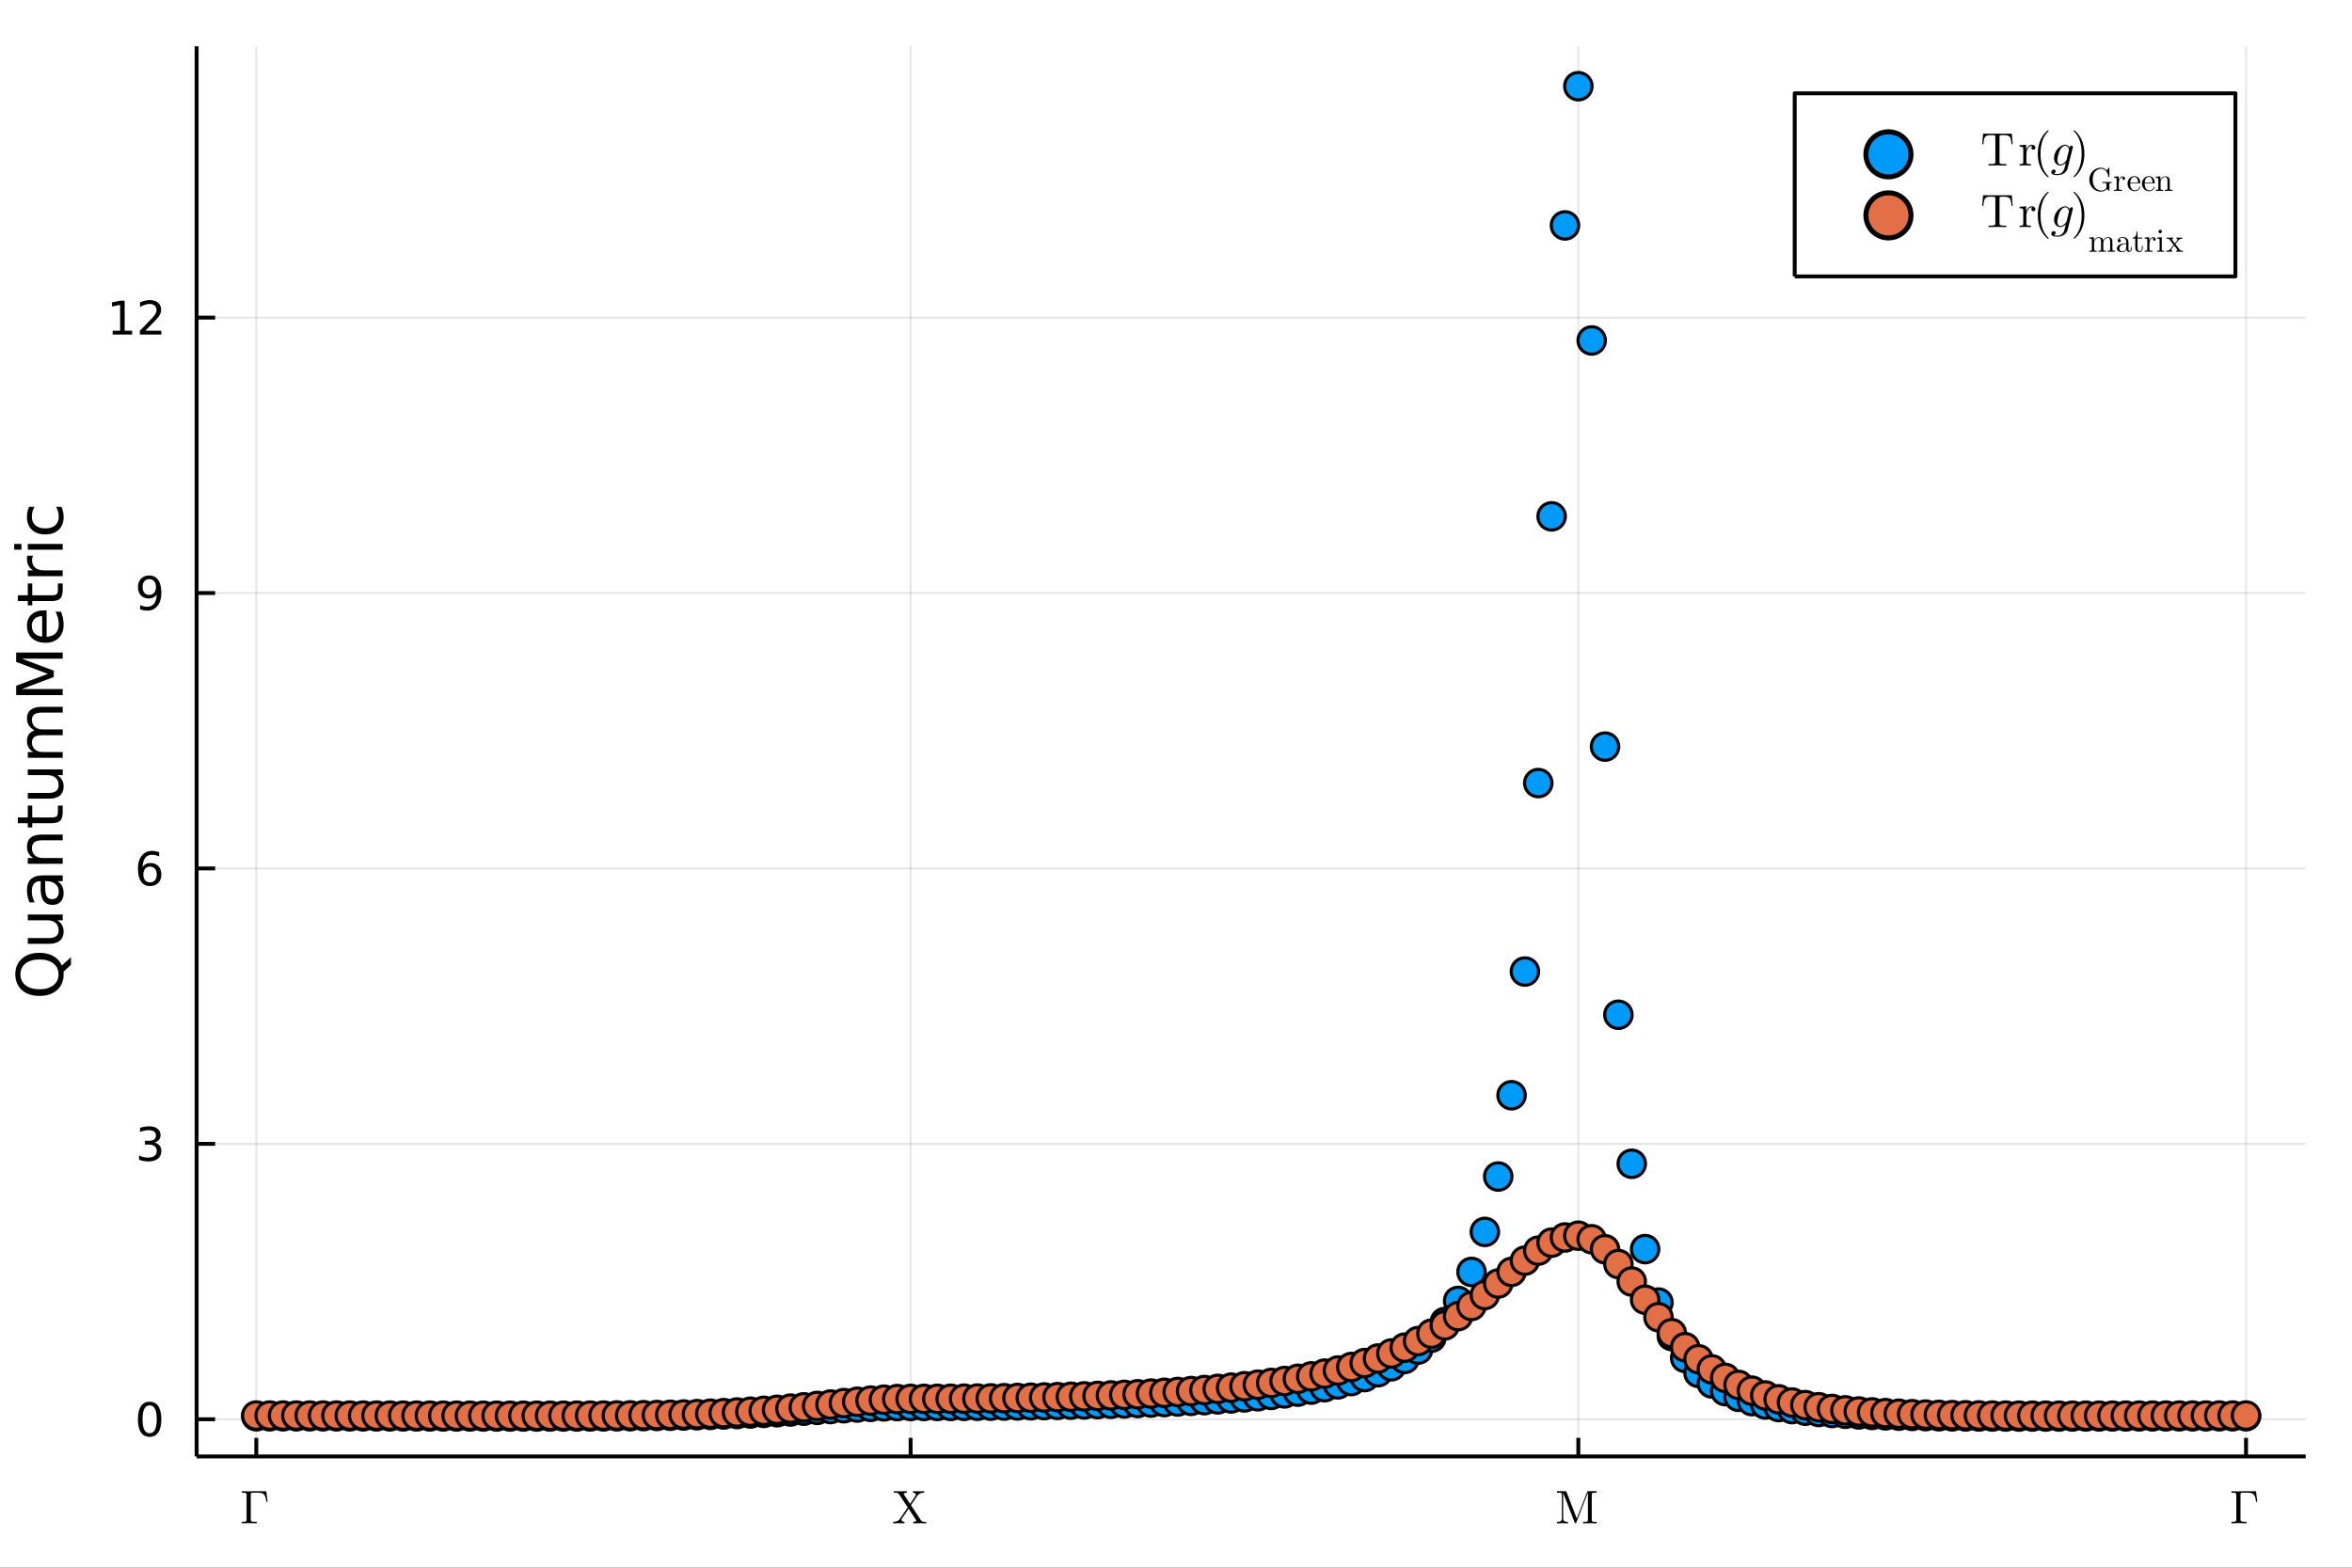 <?xml version="1.0" encoding="utf-8"?>
<svg xmlns="http://www.w3.org/2000/svg" xmlns:xlink="http://www.w3.org/1999/xlink" width="600" height="400" viewBox="0 0 2400 1600">
<rect x="0" y="0" width="2400" height="1600" fill="#333333" stroke="none"/>
<defs>
  <clipPath id="clip930">
    <rect x="0" y="0" width="2400" height="1600"/>
  </clipPath>
</defs>
<path clip-path="url(#clip930)" d="
M0 1600 L2400 1600 L2400 0 L0 0  Z
  " fill="#ffffff" fill-rule="evenodd" fill-opacity="1"/>
<defs>
  <clipPath id="clip931">
    <rect x="480" y="0" width="1681" height="1600"/>
  </clipPath>
</defs>
<defs>
  <clipPath id="clip932">
    <rect x="205" y="47" width="2149" height="1440"/>
  </clipPath>
</defs>
<path clip-path="url(#clip930)" d="
M200.63 1486.45 L2352.76 1486.45 L2352.76 47.244 L200.63 47.244  Z
  " fill="#ffffff" fill-rule="evenodd" fill-opacity="1"/>
<defs>
  <clipPath id="clip933">
    <rect x="200" y="47" width="2153" height="1440"/>
  </clipPath>
</defs>
<polyline clip-path="url(#clip933)" style="stroke:#000000; stroke-linecap:butt; stroke-linejoin:round; stroke-width:2; stroke-opacity:0.1; fill:none" points="
  261.539,1486.45 261.539,47.244 
  "/>
<polyline clip-path="url(#clip933)" style="stroke:#000000; stroke-linecap:butt; stroke-linejoin:round; stroke-width:2; stroke-opacity:0.1; fill:none" points="
  929.224,1486.45 929.224,47.244 
  "/>
<polyline clip-path="url(#clip933)" style="stroke:#000000; stroke-linecap:butt; stroke-linejoin:round; stroke-width:2; stroke-opacity:0.1; fill:none" points="
  1610.54,1486.45 1610.54,47.244 
  "/>
<polyline clip-path="url(#clip933)" style="stroke:#000000; stroke-linecap:butt; stroke-linejoin:round; stroke-width:2; stroke-opacity:0.1; fill:none" points="
  2291.85,1486.45 2291.85,47.244 
  "/>
<polyline clip-path="url(#clip930)" style="stroke:#000000; stroke-linecap:butt; stroke-linejoin:round; stroke-width:4; stroke-opacity:1; fill:none" points="
  200.63,1486.45 2352.76,1486.45 
  "/>
<polyline clip-path="url(#clip930)" style="stroke:#000000; stroke-linecap:butt; stroke-linejoin:round; stroke-width:4; stroke-opacity:1; fill:none" points="
  261.539,1486.45 261.539,1467.55 
  "/>
<polyline clip-path="url(#clip930)" style="stroke:#000000; stroke-linecap:butt; stroke-linejoin:round; stroke-width:4; stroke-opacity:1; fill:none" points="
  929.224,1486.45 929.224,1467.55 
  "/>
<polyline clip-path="url(#clip930)" style="stroke:#000000; stroke-linecap:butt; stroke-linejoin:round; stroke-width:4; stroke-opacity:1; fill:none" points="
  1610.54,1486.45 1610.54,1467.55 
  "/>
<polyline clip-path="url(#clip930)" style="stroke:#000000; stroke-linecap:butt; stroke-linejoin:round; stroke-width:4; stroke-opacity:1; fill:none" points="
  2291.85,1486.45 2291.85,1467.55 
  "/>
<path clip-path="url(#clip930)" d="M246.696 1554.64 L246.696 1553.16 L247.398 1553.16 Q249.951 1553.16 250.748 1552.81 Q251.568 1552.43 251.638 1551.08 L251.638 1525.48 Q251.591 1524.23 250.795 1523.86 Q249.998 1523.46 247.398 1523.46 L246.696 1523.46 L246.696 1522.01 Q248.944 1522.1 253.441 1522.1 Q255.268 1522.1 256.838 1522.06 Q258.43 1522.01 258.688 1522.01 L271.734 1522.01 L273.069 1532.81 L271.828 1532.81 Q271.453 1529.88 271.032 1528.36 Q270.633 1526.81 269.65 1525.57 Q268.666 1524.33 267.026 1523.91 Q265.387 1523.46 262.623 1523.46 L258.524 1523.46 Q256.978 1523.46 256.439 1523.77 Q255.901 1524.07 255.901 1525.33 L255.901 1550.94 Q255.901 1552.41 256.884 1552.79 Q257.868 1553.16 261.171 1553.16 L262.037 1553.16 L262.037 1554.64 Q257.962 1554.5 253.84 1554.5 L253.535 1554.5 Q250.537 1554.5 246.696 1554.64 Z" fill="#000000" fill-rule="evenodd" fill-opacity="1" /><path clip-path="url(#clip930)" d="M911.412 1554.71 L911.412 1553.23 Q913.614 1553.23 915.23 1552.55 Q916.846 1551.87 917.314 1551.38 Q917.806 1550.87 918.368 1550.05 L926.238 1538.45 L917.408 1525.1 Q916.729 1524.09 915.815 1523.77 Q914.925 1523.44 912.958 1523.44 L912.044 1523.44 L912.044 1521.94 Q914.691 1522.08 918.275 1522.08 Q923.592 1522.08 925.278 1521.94 L925.278 1523.44 Q923.849 1523.48 923.006 1523.95 Q922.163 1524.4 922.163 1524.87 Q922.163 1525.05 922.491 1525.59 L928.674 1534.84 L934.155 1526.74 Q934.577 1526.06 934.577 1525.64 Q934.577 1524.77 933.78 1524.14 Q933.007 1523.48 931.602 1523.44 L931.602 1521.94 Q933.523 1522.08 937.762 1522.08 Q938.301 1522.08 939.167 1522.06 Q940.058 1522.03 941.229 1521.99 Q942.4 1521.94 943.079 1521.94 L943.079 1523.44 Q938.231 1523.48 936.123 1526.55 L929.541 1536.18 L939.659 1551.5 Q940.385 1552.55 941.299 1552.9 Q942.212 1553.23 944.18 1553.23 L945.093 1553.23 L945.093 1554.71 Q942.072 1554.57 938.863 1554.57 Q933.546 1554.57 931.86 1554.71 L931.86 1553.23 Q933.288 1553.18 934.132 1552.74 Q934.975 1552.27 934.975 1551.78 Q934.975 1551.73 934.717 1551.26 L927.152 1539.79 L920.336 1549.86 Q919.867 1550.63 919.867 1551.01 Q919.867 1551.78 920.617 1552.48 Q921.39 1553.16 922.889 1553.23 L922.889 1554.71 Q921.156 1554.57 916.729 1554.57 Q916.588 1554.57 911.412 1554.71 Z" fill="#000000" fill-rule="evenodd" fill-opacity="1" /><path clip-path="url(#clip930)" d="M1588.79 1554.71 L1588.79 1553.23 Q1590.53 1553.23 1591.63 1552.9 Q1592.73 1552.55 1593.12 1551.92 Q1593.55 1551.26 1593.64 1550.84 Q1593.73 1550.4 1593.73 1549.67 L1593.73 1525.69 Q1593.73 1524.3 1593.12 1523.88 Q1592.54 1523.44 1589.94 1523.44 L1588.79 1523.44 L1588.79 1521.94 L1596.9 1521.94 Q1597.76 1521.94 1598 1522.1 Q1598.23 1522.24 1598.58 1522.99 L1608.98 1549.86 L1619.48 1522.85 Q1619.71 1522.17 1619.92 1522.06 Q1620.15 1521.94 1621.07 1521.94 L1629.17 1521.94 L1629.17 1523.44 L1628.02 1523.44 Q1625.42 1523.44 1624.82 1523.88 Q1624.23 1524.3 1624.23 1525.69 L1624.23 1550.96 Q1624.23 1552.34 1624.82 1552.79 Q1625.42 1553.23 1628.02 1553.23 L1629.17 1553.23 L1629.17 1554.71 Q1627.39 1554.57 1622.31 1554.57 Q1617.18 1554.57 1615.4 1554.71 L1615.4 1553.23 L1616.57 1553.23 Q1619.17 1553.23 1619.76 1552.81 Q1620.34 1552.36 1620.34 1550.96 L1620.34 1523.44 L1620.29 1523.44 L1608.51 1553.79 Q1608.19 1554.71 1607.65 1554.71 Q1607.06 1554.71 1606.69 1553.65 L1595.12 1523.81 L1595.07 1523.81 L1595.07 1549.67 Q1595.07 1550.4 1595.16 1550.84 Q1595.26 1551.26 1595.65 1551.92 Q1596.08 1552.55 1597.18 1552.9 Q1598.28 1553.23 1600.01 1553.23 L1600.01 1554.71 Q1594.98 1554.57 1594.39 1554.57 Q1593.83 1554.57 1588.79 1554.71 Z" fill="#000000" fill-rule="evenodd" fill-opacity="1" /><path clip-path="url(#clip930)" d="M2277 1554.64 L2277 1553.16 L2277.71 1553.16 Q2280.26 1553.16 2281.06 1552.81 Q2281.87 1552.43 2281.95 1551.08 L2281.95 1525.48 Q2281.9 1524.23 2281.1 1523.86 Q2280.31 1523.46 2277.71 1523.46 L2277 1523.46 L2277 1522.01 Q2279.25 1522.1 2283.75 1522.1 Q2285.58 1522.1 2287.14 1522.06 Q2288.74 1522.01 2289 1522.01 L2302.04 1522.01 L2303.38 1532.81 L2302.14 1532.81 Q2301.76 1529.88 2301.34 1528.36 Q2300.94 1526.81 2299.96 1525.57 Q2298.97 1524.33 2297.33 1523.91 Q2295.69 1523.46 2292.93 1523.46 L2288.83 1523.46 Q2287.29 1523.46 2286.75 1523.77 Q2286.21 1524.07 2286.21 1525.33 L2286.21 1550.94 Q2286.21 1552.41 2287.19 1552.79 Q2288.18 1553.16 2291.48 1553.16 L2292.34 1553.16 L2292.34 1554.64 Q2288.27 1554.5 2284.15 1554.5 L2283.84 1554.5 Q2280.84 1554.5 2277 1554.64 Z" fill="#000000" fill-rule="evenodd" fill-opacity="1" /><polyline clip-path="url(#clip933)" style="stroke:#000000; stroke-linecap:butt; stroke-linejoin:round; stroke-width:2; stroke-opacity:0.1; fill:none" points="
  200.63,1448.52 2352.76,1448.52 
  "/>
<polyline clip-path="url(#clip933)" style="stroke:#000000; stroke-linecap:butt; stroke-linejoin:round; stroke-width:2; stroke-opacity:0.1; fill:none" points="
  200.63,1167.43 2352.76,1167.43 
  "/>
<polyline clip-path="url(#clip933)" style="stroke:#000000; stroke-linecap:butt; stroke-linejoin:round; stroke-width:2; stroke-opacity:0.1; fill:none" points="
  200.63,886.348 2352.76,886.348 
  "/>
<polyline clip-path="url(#clip933)" style="stroke:#000000; stroke-linecap:butt; stroke-linejoin:round; stroke-width:2; stroke-opacity:0.1; fill:none" points="
  200.63,605.263 2352.76,605.263 
  "/>
<polyline clip-path="url(#clip933)" style="stroke:#000000; stroke-linecap:butt; stroke-linejoin:round; stroke-width:2; stroke-opacity:0.1; fill:none" points="
  200.63,324.178 2352.76,324.178 
  "/>
<polyline clip-path="url(#clip930)" style="stroke:#000000; stroke-linecap:butt; stroke-linejoin:round; stroke-width:4; stroke-opacity:1; fill:none" points="
  200.63,1486.45 200.63,47.244 
  "/>
<polyline clip-path="url(#clip930)" style="stroke:#000000; stroke-linecap:butt; stroke-linejoin:round; stroke-width:4; stroke-opacity:1; fill:none" points="
  200.63,1448.52 219.528,1448.52 
  "/>
<polyline clip-path="url(#clip930)" style="stroke:#000000; stroke-linecap:butt; stroke-linejoin:round; stroke-width:4; stroke-opacity:1; fill:none" points="
  200.63,1167.43 219.528,1167.43 
  "/>
<polyline clip-path="url(#clip930)" style="stroke:#000000; stroke-linecap:butt; stroke-linejoin:round; stroke-width:4; stroke-opacity:1; fill:none" points="
  200.63,886.348 219.528,886.348 
  "/>
<polyline clip-path="url(#clip930)" style="stroke:#000000; stroke-linecap:butt; stroke-linejoin:round; stroke-width:4; stroke-opacity:1; fill:none" points="
  200.63,605.263 219.528,605.263 
  "/>
<polyline clip-path="url(#clip930)" style="stroke:#000000; stroke-linecap:butt; stroke-linejoin:round; stroke-width:4; stroke-opacity:1; fill:none" points="
  200.63,324.178 219.528,324.178 
  "/>
<path clip-path="url(#clip930)" d="M152.686 1434.32 Q149.075 1434.32 147.246 1437.88 Q145.441 1441.42 145.441 1448.55 Q145.441 1455.66 147.246 1459.22 Q149.075 1462.77 152.686 1462.77 Q156.32 1462.77 158.126 1459.22 Q159.954 1455.66 159.954 1448.55 Q159.954 1441.42 158.126 1437.88 Q156.32 1434.32 152.686 1434.32 M152.686 1430.61 Q158.496 1430.61 161.552 1435.22 Q164.63 1439.8 164.63 1448.55 Q164.63 1457.28 161.552 1461.89 Q158.496 1466.47 152.686 1466.47 Q146.876 1466.47 143.797 1461.89 Q140.741 1457.28 140.741 1448.55 Q140.741 1439.8 143.797 1435.22 Q146.876 1430.61 152.686 1430.61 Z" fill="#000000" fill-rule="evenodd" fill-opacity="1" /><path clip-path="url(#clip930)" d="M157.501 1166.08 Q160.857 1166.8 162.732 1169.07 Q164.63 1171.33 164.63 1174.67 Q164.63 1179.78 161.112 1182.58 Q157.593 1185.38 151.112 1185.38 Q148.936 1185.38 146.621 1184.94 Q144.329 1184.53 141.876 1183.67 L141.876 1179.16 Q143.82 1180.29 146.135 1180.87 Q148.45 1181.45 150.973 1181.45 Q155.371 1181.45 157.663 1179.71 Q159.978 1177.98 159.978 1174.67 Q159.978 1171.61 157.825 1169.9 Q155.695 1168.16 151.876 1168.16 L147.848 1168.16 L147.848 1164.32 L152.061 1164.32 Q155.51 1164.32 157.339 1162.95 Q159.167 1161.57 159.167 1158.97 Q159.167 1156.31 157.269 1154.9 Q155.394 1153.46 151.876 1153.46 Q149.954 1153.46 147.755 1153.88 Q145.556 1154.3 142.917 1155.18 L142.917 1151.01 Q145.579 1150.27 147.894 1149.9 Q150.232 1149.53 152.292 1149.53 Q157.616 1149.53 160.718 1151.96 Q163.82 1154.37 163.82 1158.49 Q163.82 1161.36 162.177 1163.35 Q160.533 1165.32 157.501 1166.08 Z" fill="#000000" fill-rule="evenodd" fill-opacity="1" /><path clip-path="url(#clip930)" d="M153.103 884.485 Q149.954 884.485 148.103 886.638 Q146.274 888.791 146.274 892.541 Q146.274 896.267 148.103 898.443 Q149.954 900.596 153.103 900.596 Q156.251 900.596 158.079 898.443 Q159.931 896.267 159.931 892.541 Q159.931 888.791 158.079 886.638 Q156.251 884.485 153.103 884.485 M162.385 869.832 L162.385 874.092 Q160.626 873.258 158.82 872.818 Q157.038 872.379 155.278 872.379 Q150.649 872.379 148.195 875.504 Q145.765 878.629 145.417 884.948 Q146.783 882.934 148.843 881.869 Q150.903 880.781 153.38 880.781 Q158.589 880.781 161.598 883.953 Q164.63 887.101 164.63 892.541 Q164.63 897.865 161.482 901.082 Q158.334 904.3 153.103 904.3 Q147.107 904.3 143.936 899.716 Q140.765 895.11 140.765 886.383 Q140.765 878.189 144.654 873.328 Q148.542 868.443 155.093 868.443 Q156.853 868.443 158.635 868.791 Q160.44 869.138 162.385 869.832 Z" fill="#000000" fill-rule="evenodd" fill-opacity="1" /><path clip-path="url(#clip930)" d="M143.01 621.826 L143.01 617.567 Q144.769 618.4 146.575 618.84 Q148.38 619.279 150.116 619.279 Q154.746 619.279 157.177 616.178 Q159.63 613.053 159.978 606.71 Q158.635 608.701 156.575 609.766 Q154.515 610.83 152.015 610.83 Q146.829 610.83 143.797 607.705 Q140.788 604.557 140.788 599.118 Q140.788 593.794 143.936 590.576 Q147.084 587.358 152.316 587.358 Q158.311 587.358 161.459 591.965 Q164.63 596.548 164.63 605.298 Q164.63 613.469 160.741 618.354 Q156.876 623.215 150.325 623.215 Q148.566 623.215 146.76 622.867 Q144.954 622.52 143.01 621.826 M152.316 607.173 Q155.464 607.173 157.292 605.02 Q159.144 602.868 159.144 599.118 Q159.144 595.391 157.292 593.238 Q155.464 591.062 152.316 591.062 Q149.167 591.062 147.316 593.238 Q145.487 595.391 145.487 599.118 Q145.487 602.868 147.316 605.02 Q149.167 607.173 152.316 607.173 Z" fill="#000000" fill-rule="evenodd" fill-opacity="1" /><path clip-path="url(#clip930)" d="M114.931 337.523 L122.57 337.523 L122.57 311.158 L114.26 312.824 L114.26 308.565 L122.524 306.898 L127.2 306.898 L127.2 337.523 L134.839 337.523 L134.839 341.458 L114.931 341.458 L114.931 337.523 Z" fill="#000000" fill-rule="evenodd" fill-opacity="1" /><path clip-path="url(#clip930)" d="M148.311 337.523 L164.63 337.523 L164.63 341.458 L142.686 341.458 L142.686 337.523 Q145.348 334.769 149.931 330.139 Q154.538 325.486 155.718 324.144 Q157.964 321.62 158.843 319.884 Q159.746 318.125 159.746 316.435 Q159.746 313.681 157.802 311.945 Q155.88 310.208 152.778 310.208 Q150.579 310.208 148.126 310.972 Q145.695 311.736 142.917 313.287 L142.917 308.565 Q145.741 307.431 148.195 306.852 Q150.649 306.273 152.686 306.273 Q158.056 306.273 161.251 308.958 Q164.445 311.644 164.445 316.134 Q164.445 318.264 163.635 320.185 Q162.848 322.083 160.741 324.676 Q160.163 325.347 157.061 328.565 Q153.959 331.759 148.311 337.523 Z" fill="#000000" fill-rule="evenodd" fill-opacity="1" /><path clip-path="url(#clip930)" d="M20.845 994.42 Q20.845 1001.42 26.064 1005.56 Q31.284 1009.67 40.292 1009.67 Q49.267 1009.67 54.487 1005.56 Q59.707 1001.42 59.707 994.42 Q59.707 987.418 54.487 983.344 Q49.267 979.238 40.292 979.238 Q31.284 979.238 26.064 983.344 Q20.845 987.418 20.845 994.42 M63.145 985.413 L72.407 976.946 L72.407 984.712 L64.8 991.746 Q64.864 992.797 64.895 993.37 Q64.927 993.911 64.927 994.42 Q64.927 1004.45 58.243 1010.46 Q51.527 1016.45 40.292 1016.45 Q29.025 1016.45 22.341 1010.46 Q15.625 1004.45 15.625 994.42 Q15.625 984.426 22.341 978.442 Q29.025 972.458 40.292 972.458 Q48.567 972.458 54.456 975.8 Q60.344 979.11 63.145 985.413 Z" fill="#000000" fill-rule="evenodd" fill-opacity="1" /><path clip-path="url(#clip930)" d="M49.936 963.26 L28.356 963.26 L28.356 957.403 L49.713 957.403 Q54.774 957.403 57.32 955.43 Q59.835 953.457 59.835 949.51 Q59.835 944.767 56.811 942.03 Q53.787 939.261 48.567 939.261 L28.356 939.261 L28.356 933.405 L64.004 933.405 L64.004 939.261 L58.53 939.261 Q61.776 941.394 63.368 944.226 Q64.927 947.027 64.927 950.751 Q64.927 956.894 61.108 960.077 Q57.288 963.26 49.936 963.26 M27.497 948.523 L27.497 948.523 Z" fill="#000000" fill-rule="evenodd" fill-opacity="1" /><path clip-path="url(#clip930)" d="M46.085 905.141 Q46.085 912.239 47.708 914.976 Q49.331 917.713 53.246 917.713 Q56.365 917.713 58.211 915.676 Q60.026 913.607 60.026 910.074 Q60.026 905.205 56.588 902.276 Q53.119 899.316 47.39 899.316 L46.085 899.316 L46.085 905.141 M43.666 893.46 L64.004 893.46 L64.004 899.316 L58.593 899.316 Q61.84 901.322 63.399 904.313 Q64.927 907.305 64.927 911.634 Q64.927 917.108 61.872 920.355 Q58.784 923.57 53.628 923.57 Q47.612 923.57 44.557 919.559 Q41.501 915.517 41.501 907.528 L41.501 899.316 L40.928 899.316 Q36.886 899.316 34.69 901.99 Q32.462 904.632 32.462 909.438 Q32.462 912.493 33.194 915.39 Q33.926 918.286 35.39 920.96 L29.98 920.96 Q28.738 917.745 28.133 914.721 Q27.497 911.698 27.497 908.833 Q27.497 901.099 31.507 897.279 Q35.518 893.46 43.666 893.46 Z" fill="#000000" fill-rule="evenodd" fill-opacity="1" /><path clip-path="url(#clip930)" d="M42.488 851.765 L64.004 851.765 L64.004 857.621 L42.679 857.621 Q37.618 857.621 35.104 859.594 Q32.589 861.568 32.589 865.514 Q32.589 870.257 35.613 872.994 Q38.637 875.731 43.857 875.731 L64.004 875.731 L64.004 881.62 L28.356 881.62 L28.356 875.731 L33.894 875.731 Q30.68 873.631 29.088 870.798 Q27.497 867.933 27.497 864.209 Q27.497 858.067 31.316 854.916 Q35.104 851.765 42.488 851.765 Z" fill="#000000" fill-rule="evenodd" fill-opacity="1" /><path clip-path="url(#clip930)" d="M18.235 834.291 L28.356 834.291 L28.356 822.228 L32.908 822.228 L32.908 834.291 L52.259 834.291 Q56.62 834.291 57.861 833.113 Q59.103 831.904 59.103 828.243 L59.103 822.228 L64.004 822.228 L64.004 828.243 Q64.004 835.023 61.49 837.601 Q58.943 840.179 52.259 840.179 L32.908 840.179 L32.908 844.476 L28.356 844.476 L28.356 840.179 L18.235 840.179 L18.235 834.291 Z" fill="#000000" fill-rule="evenodd" fill-opacity="1" /><path clip-path="url(#clip930)" d="M49.936 815.13 L28.356 815.13 L28.356 809.273 L49.713 809.273 Q54.774 809.273 57.32 807.3 Q59.835 805.327 59.835 801.38 Q59.835 796.637 56.811 793.9 Q53.787 791.131 48.567 791.131 L28.356 791.131 L28.356 785.275 L64.004 785.275 L64.004 791.131 L58.53 791.131 Q61.776 793.264 63.368 796.096 Q64.927 798.897 64.927 802.621 Q64.927 808.764 61.108 811.947 Q57.288 815.13 49.936 815.13 M27.497 800.393 L27.497 800.393 Z" fill="#000000" fill-rule="evenodd" fill-opacity="1" /><path clip-path="url(#clip930)" d="M35.199 745.457 Q31.253 743.261 29.375 740.206 Q27.497 737.15 27.497 733.012 Q27.497 727.442 31.412 724.419 Q35.295 721.395 42.488 721.395 L64.004 721.395 L64.004 727.283 L42.679 727.283 Q37.555 727.283 35.072 729.097 Q32.589 730.912 32.589 734.636 Q32.589 739.187 35.613 741.829 Q38.637 744.471 43.857 744.471 L64.004 744.471 L64.004 750.359 L42.679 750.359 Q37.523 750.359 35.072 752.173 Q32.589 753.987 32.589 757.775 Q32.589 762.263 35.645 764.904 Q38.669 767.546 43.857 767.546 L64.004 767.546 L64.004 773.434 L28.356 773.434 L28.356 767.546 L33.894 767.546 Q30.616 765.541 29.056 762.74 Q27.497 759.939 27.497 756.088 Q27.497 752.205 29.47 749.499 Q31.444 746.762 35.199 745.457 Z" fill="#000000" fill-rule="evenodd" fill-opacity="1" /><path clip-path="url(#clip930)" d="M16.484 709.459 L16.484 699.879 L48.822 687.752 L16.484 675.562 L16.484 665.981 L64.004 665.981 L64.004 672.252 L22.277 672.252 L54.869 684.506 L54.869 690.967 L22.277 703.221 L64.004 703.221 L64.004 709.459 L16.484 709.459 Z" fill="#000000" fill-rule="evenodd" fill-opacity="1" /><path clip-path="url(#clip930)" d="M44.716 622.981 L47.581 622.981 L47.581 649.908 Q53.628 649.526 56.811 646.28 Q59.962 643.001 59.962 637.177 Q59.962 633.803 59.134 630.652 Q58.307 627.469 56.652 624.35 L62.19 624.35 Q63.527 627.501 64.227 630.811 Q64.927 634.121 64.927 637.527 Q64.927 646.057 59.962 651.054 Q54.997 656.019 46.53 656.019 Q37.777 656.019 32.653 651.308 Q27.497 646.566 27.497 638.545 Q27.497 631.352 32.144 627.182 Q36.759 622.981 44.716 622.981 M42.997 628.837 Q38.191 628.901 35.327 631.543 Q32.462 634.153 32.462 638.482 Q32.462 643.383 35.231 646.343 Q38 649.271 43.029 649.717 L42.997 628.837 Z" fill="#000000" fill-rule="evenodd" fill-opacity="1" /><path clip-path="url(#clip930)" d="M18.235 607.576 L28.356 607.576 L28.356 595.513 L32.908 595.513 L32.908 607.576 L52.259 607.576 Q56.62 607.576 57.861 606.398 Q59.103 605.189 59.103 601.529 L59.103 595.513 L64.004 595.513 L64.004 601.529 Q64.004 608.308 61.49 610.886 Q58.943 613.464 52.259 613.464 L32.908 613.464 L32.908 617.761 L28.356 617.761 L28.356 613.464 L18.235 613.464 L18.235 607.576 Z" fill="#000000" fill-rule="evenodd" fill-opacity="1" /><path clip-path="url(#clip930)" d="M33.831 567.154 Q33.258 568.14 33.003 569.318 Q32.717 570.464 32.717 571.864 Q32.717 576.83 35.963 579.503 Q39.178 582.145 45.225 582.145 L64.004 582.145 L64.004 588.033 L28.356 588.033 L28.356 582.145 L33.894 582.145 Q30.648 580.299 29.088 577.339 Q27.497 574.379 27.497 570.146 Q27.497 569.541 27.592 568.809 Q27.656 568.077 27.815 567.186 L33.831 567.154 Z" fill="#000000" fill-rule="evenodd" fill-opacity="1" /><path clip-path="url(#clip930)" d="M28.356 561.011 L28.356 555.154 L64.004 555.154 L64.004 561.011 L28.356 561.011 M14.479 561.011 L14.479 555.154 L21.895 555.154 L21.895 561.011 L14.479 561.011 Z" fill="#000000" fill-rule="evenodd" fill-opacity="1" /><path clip-path="url(#clip930)" d="M29.725 517.247 L35.199 517.247 Q33.831 519.729 33.162 522.244 Q32.462 524.726 32.462 527.273 Q32.462 532.97 36.09 536.121 Q39.687 539.272 46.212 539.272 Q52.737 539.272 56.365 536.121 Q59.962 532.97 59.962 527.273 Q59.962 524.726 59.294 522.244 Q58.593 519.729 57.225 517.247 L62.636 517.247 Q63.781 519.697 64.354 522.339 Q64.927 524.949 64.927 527.909 Q64.927 535.962 59.866 540.704 Q54.806 545.447 46.212 545.447 Q37.491 545.447 32.494 540.672 Q27.497 535.866 27.497 527.527 Q27.497 524.822 28.07 522.244 Q28.611 519.666 29.725 517.247 Z" fill="#000000" fill-rule="evenodd" fill-opacity="1" /><circle clip-path="url(#clip933)" cx="261.539" cy="1445.43" r="14" fill="#009af9" fill-rule="evenodd" fill-opacity="1" stroke="#000000" stroke-opacity="1" stroke-width="3.2"/>
<circle clip-path="url(#clip933)" cx="275.166" cy="1445.44" r="14" fill="#009af9" fill-rule="evenodd" fill-opacity="1" stroke="#000000" stroke-opacity="1" stroke-width="3.2"/>
<circle clip-path="url(#clip933)" cx="288.792" cy="1445.44" r="14" fill="#009af9" fill-rule="evenodd" fill-opacity="1" stroke="#000000" stroke-opacity="1" stroke-width="3.2"/>
<circle clip-path="url(#clip933)" cx="302.418" cy="1445.45" r="14" fill="#009af9" fill-rule="evenodd" fill-opacity="1" stroke="#000000" stroke-opacity="1" stroke-width="3.2"/>
<circle clip-path="url(#clip933)" cx="316.044" cy="1445.45" r="14" fill="#009af9" fill-rule="evenodd" fill-opacity="1" stroke="#000000" stroke-opacity="1" stroke-width="3.2"/>
<circle clip-path="url(#clip933)" cx="329.671" cy="1445.46" r="14" fill="#009af9" fill-rule="evenodd" fill-opacity="1" stroke="#000000" stroke-opacity="1" stroke-width="3.2"/>
<circle clip-path="url(#clip933)" cx="343.297" cy="1445.47" r="14" fill="#009af9" fill-rule="evenodd" fill-opacity="1" stroke="#000000" stroke-opacity="1" stroke-width="3.2"/>
<circle clip-path="url(#clip933)" cx="356.923" cy="1445.49" r="14" fill="#009af9" fill-rule="evenodd" fill-opacity="1" stroke="#000000" stroke-opacity="1" stroke-width="3.2"/>
<circle clip-path="url(#clip933)" cx="370.549" cy="1445.5" r="14" fill="#009af9" fill-rule="evenodd" fill-opacity="1" stroke="#000000" stroke-opacity="1" stroke-width="3.2"/>
<circle clip-path="url(#clip933)" cx="384.175" cy="1445.51" r="14" fill="#009af9" fill-rule="evenodd" fill-opacity="1" stroke="#000000" stroke-opacity="1" stroke-width="3.2"/>
<circle clip-path="url(#clip933)" cx="397.802" cy="1445.53" r="14" fill="#009af9" fill-rule="evenodd" fill-opacity="1" stroke="#000000" stroke-opacity="1" stroke-width="3.2"/>
<circle clip-path="url(#clip933)" cx="411.428" cy="1445.55" r="14" fill="#009af9" fill-rule="evenodd" fill-opacity="1" stroke="#000000" stroke-opacity="1" stroke-width="3.2"/>
<circle clip-path="url(#clip933)" cx="425.054" cy="1445.56" r="14" fill="#009af9" fill-rule="evenodd" fill-opacity="1" stroke="#000000" stroke-opacity="1" stroke-width="3.2"/>
<circle clip-path="url(#clip933)" cx="438.68" cy="1445.58" r="14" fill="#009af9" fill-rule="evenodd" fill-opacity="1" stroke="#000000" stroke-opacity="1" stroke-width="3.2"/>
<circle clip-path="url(#clip933)" cx="452.307" cy="1445.6" r="14" fill="#009af9" fill-rule="evenodd" fill-opacity="1" stroke="#000000" stroke-opacity="1" stroke-width="3.2"/>
<circle clip-path="url(#clip933)" cx="465.933" cy="1445.62" r="14" fill="#009af9" fill-rule="evenodd" fill-opacity="1" stroke="#000000" stroke-opacity="1" stroke-width="3.2"/>
<circle clip-path="url(#clip933)" cx="479.559" cy="1445.63" r="14" fill="#009af9" fill-rule="evenodd" fill-opacity="1" stroke="#000000" stroke-opacity="1" stroke-width="3.2"/>
<circle clip-path="url(#clip933)" cx="493.185" cy="1445.65" r="14" fill="#009af9" fill-rule="evenodd" fill-opacity="1" stroke="#000000" stroke-opacity="1" stroke-width="3.2"/>
<circle clip-path="url(#clip933)" cx="506.811" cy="1445.66" r="14" fill="#009af9" fill-rule="evenodd" fill-opacity="1" stroke="#000000" stroke-opacity="1" stroke-width="3.2"/>
<circle clip-path="url(#clip933)" cx="520.438" cy="1445.67" r="14" fill="#009af9" fill-rule="evenodd" fill-opacity="1" stroke="#000000" stroke-opacity="1" stroke-width="3.2"/>
<circle clip-path="url(#clip933)" cx="534.064" cy="1445.68" r="14" fill="#009af9" fill-rule="evenodd" fill-opacity="1" stroke="#000000" stroke-opacity="1" stroke-width="3.2"/>
<circle clip-path="url(#clip933)" cx="547.69" cy="1445.68" r="14" fill="#009af9" fill-rule="evenodd" fill-opacity="1" stroke="#000000" stroke-opacity="1" stroke-width="3.2"/>
<circle clip-path="url(#clip933)" cx="561.316" cy="1445.68" r="14" fill="#009af9" fill-rule="evenodd" fill-opacity="1" stroke="#000000" stroke-opacity="1" stroke-width="3.2"/>
<circle clip-path="url(#clip933)" cx="574.943" cy="1445.66" r="14" fill="#009af9" fill-rule="evenodd" fill-opacity="1" stroke="#000000" stroke-opacity="1" stroke-width="3.2"/>
<circle clip-path="url(#clip933)" cx="588.569" cy="1445.64" r="14" fill="#009af9" fill-rule="evenodd" fill-opacity="1" stroke="#000000" stroke-opacity="1" stroke-width="3.2"/>
<circle clip-path="url(#clip933)" cx="602.195" cy="1445.6" r="14" fill="#009af9" fill-rule="evenodd" fill-opacity="1" stroke="#000000" stroke-opacity="1" stroke-width="3.2"/>
<circle clip-path="url(#clip933)" cx="615.821" cy="1445.55" r="14" fill="#009af9" fill-rule="evenodd" fill-opacity="1" stroke="#000000" stroke-opacity="1" stroke-width="3.2"/>
<circle clip-path="url(#clip933)" cx="629.447" cy="1445.47" r="14" fill="#009af9" fill-rule="evenodd" fill-opacity="1" stroke="#000000" stroke-opacity="1" stroke-width="3.2"/>
<circle clip-path="url(#clip933)" cx="643.074" cy="1445.38" r="14" fill="#009af9" fill-rule="evenodd" fill-opacity="1" stroke="#000000" stroke-opacity="1" stroke-width="3.2"/>
<circle clip-path="url(#clip933)" cx="656.7" cy="1445.26" r="14" fill="#009af9" fill-rule="evenodd" fill-opacity="1" stroke="#000000" stroke-opacity="1" stroke-width="3.2"/>
<circle clip-path="url(#clip933)" cx="670.326" cy="1445.1" r="14" fill="#009af9" fill-rule="evenodd" fill-opacity="1" stroke="#000000" stroke-opacity="1" stroke-width="3.2"/>
<circle clip-path="url(#clip933)" cx="683.952" cy="1444.91" r="14" fill="#009af9" fill-rule="evenodd" fill-opacity="1" stroke="#000000" stroke-opacity="1" stroke-width="3.2"/>
<circle clip-path="url(#clip933)" cx="697.579" cy="1444.68" r="14" fill="#009af9" fill-rule="evenodd" fill-opacity="1" stroke="#000000" stroke-opacity="1" stroke-width="3.2"/>
<circle clip-path="url(#clip933)" cx="711.205" cy="1444.39" r="14" fill="#009af9" fill-rule="evenodd" fill-opacity="1" stroke="#000000" stroke-opacity="1" stroke-width="3.2"/>
<circle clip-path="url(#clip933)" cx="724.831" cy="1444.05" r="14" fill="#009af9" fill-rule="evenodd" fill-opacity="1" stroke="#000000" stroke-opacity="1" stroke-width="3.2"/>
<circle clip-path="url(#clip933)" cx="738.457" cy="1443.65" r="14" fill="#009af9" fill-rule="evenodd" fill-opacity="1" stroke="#000000" stroke-opacity="1" stroke-width="3.2"/>
<circle clip-path="url(#clip933)" cx="752.083" cy="1443.17" r="14" fill="#009af9" fill-rule="evenodd" fill-opacity="1" stroke="#000000" stroke-opacity="1" stroke-width="3.2"/>
<circle clip-path="url(#clip933)" cx="765.71" cy="1442.63" r="14" fill="#009af9" fill-rule="evenodd" fill-opacity="1" stroke="#000000" stroke-opacity="1" stroke-width="3.2"/>
<circle clip-path="url(#clip933)" cx="779.336" cy="1442.01" r="14" fill="#009af9" fill-rule="evenodd" fill-opacity="1" stroke="#000000" stroke-opacity="1" stroke-width="3.2"/>
<circle clip-path="url(#clip933)" cx="792.962" cy="1441.32" r="14" fill="#009af9" fill-rule="evenodd" fill-opacity="1" stroke="#000000" stroke-opacity="1" stroke-width="3.2"/>
<circle clip-path="url(#clip933)" cx="806.588" cy="1440.57" r="14" fill="#009af9" fill-rule="evenodd" fill-opacity="1" stroke="#000000" stroke-opacity="1" stroke-width="3.2"/>
<circle clip-path="url(#clip933)" cx="820.215" cy="1439.76" r="14" fill="#009af9" fill-rule="evenodd" fill-opacity="1" stroke="#000000" stroke-opacity="1" stroke-width="3.2"/>
<circle clip-path="url(#clip933)" cx="833.841" cy="1438.92" r="14" fill="#009af9" fill-rule="evenodd" fill-opacity="1" stroke="#000000" stroke-opacity="1" stroke-width="3.2"/>
<circle clip-path="url(#clip933)" cx="847.467" cy="1438.07" r="14" fill="#009af9" fill-rule="evenodd" fill-opacity="1" stroke="#000000" stroke-opacity="1" stroke-width="3.2"/>
<circle clip-path="url(#clip933)" cx="861.093" cy="1437.25" r="14" fill="#009af9" fill-rule="evenodd" fill-opacity="1" stroke="#000000" stroke-opacity="1" stroke-width="3.2"/>
<circle clip-path="url(#clip933)" cx="874.72" cy="1436.5" r="14" fill="#009af9" fill-rule="evenodd" fill-opacity="1" stroke="#000000" stroke-opacity="1" stroke-width="3.2"/>
<circle clip-path="url(#clip933)" cx="888.346" cy="1435.86" r="14" fill="#009af9" fill-rule="evenodd" fill-opacity="1" stroke="#000000" stroke-opacity="1" stroke-width="3.2"/>
<circle clip-path="url(#clip933)" cx="901.972" cy="1435.37" r="14" fill="#009af9" fill-rule="evenodd" fill-opacity="1" stroke="#000000" stroke-opacity="1" stroke-width="3.2"/>
<circle clip-path="url(#clip933)" cx="915.598" cy="1435.06" r="14" fill="#009af9" fill-rule="evenodd" fill-opacity="1" stroke="#000000" stroke-opacity="1" stroke-width="3.2"/>
<circle clip-path="url(#clip933)" cx="929.224" cy="1434.96" r="14" fill="#009af9" fill-rule="evenodd" fill-opacity="1" stroke="#000000" stroke-opacity="1" stroke-width="3.2"/>
<circle clip-path="url(#clip933)" cx="942.851" cy="1434.95" r="14" fill="#009af9" fill-rule="evenodd" fill-opacity="1" stroke="#000000" stroke-opacity="1" stroke-width="3.2"/>
<circle clip-path="url(#clip933)" cx="956.477" cy="1434.92" r="14" fill="#009af9" fill-rule="evenodd" fill-opacity="1" stroke="#000000" stroke-opacity="1" stroke-width="3.2"/>
<circle clip-path="url(#clip933)" cx="970.103" cy="1434.88" r="14" fill="#009af9" fill-rule="evenodd" fill-opacity="1" stroke="#000000" stroke-opacity="1" stroke-width="3.2"/>
<circle clip-path="url(#clip933)" cx="983.729" cy="1434.82" r="14" fill="#009af9" fill-rule="evenodd" fill-opacity="1" stroke="#000000" stroke-opacity="1" stroke-width="3.2"/>
<circle clip-path="url(#clip933)" cx="997.356" cy="1434.74" r="14" fill="#009af9" fill-rule="evenodd" fill-opacity="1" stroke="#000000" stroke-opacity="1" stroke-width="3.2"/>
<circle clip-path="url(#clip933)" cx="1010.98" cy="1434.64" r="14" fill="#009af9" fill-rule="evenodd" fill-opacity="1" stroke="#000000" stroke-opacity="1" stroke-width="3.2"/>
<circle clip-path="url(#clip933)" cx="1024.61" cy="1434.53" r="14" fill="#009af9" fill-rule="evenodd" fill-opacity="1" stroke="#000000" stroke-opacity="1" stroke-width="3.2"/>
<circle clip-path="url(#clip933)" cx="1038.23" cy="1434.39" r="14" fill="#009af9" fill-rule="evenodd" fill-opacity="1" stroke="#000000" stroke-opacity="1" stroke-width="3.2"/>
<circle clip-path="url(#clip933)" cx="1051.86" cy="1434.23" r="14" fill="#009af9" fill-rule="evenodd" fill-opacity="1" stroke="#000000" stroke-opacity="1" stroke-width="3.2"/>
<circle clip-path="url(#clip933)" cx="1065.49" cy="1434.05" r="14" fill="#009af9" fill-rule="evenodd" fill-opacity="1" stroke="#000000" stroke-opacity="1" stroke-width="3.2"/>
<circle clip-path="url(#clip933)" cx="1079.11" cy="1433.84" r="14" fill="#009af9" fill-rule="evenodd" fill-opacity="1" stroke="#000000" stroke-opacity="1" stroke-width="3.2"/>
<circle clip-path="url(#clip933)" cx="1092.74" cy="1433.61" r="14" fill="#009af9" fill-rule="evenodd" fill-opacity="1" stroke="#000000" stroke-opacity="1" stroke-width="3.2"/>
<circle clip-path="url(#clip933)" cx="1106.37" cy="1433.34" r="14" fill="#009af9" fill-rule="evenodd" fill-opacity="1" stroke="#000000" stroke-opacity="1" stroke-width="3.2"/>
<circle clip-path="url(#clip933)" cx="1119.99" cy="1433.05" r="14" fill="#009af9" fill-rule="evenodd" fill-opacity="1" stroke="#000000" stroke-opacity="1" stroke-width="3.2"/>
<circle clip-path="url(#clip933)" cx="1133.62" cy="1432.71" r="14" fill="#009af9" fill-rule="evenodd" fill-opacity="1" stroke="#000000" stroke-opacity="1" stroke-width="3.2"/>
<circle clip-path="url(#clip933)" cx="1147.24" cy="1432.34" r="14" fill="#009af9" fill-rule="evenodd" fill-opacity="1" stroke="#000000" stroke-opacity="1" stroke-width="3.2"/>
<circle clip-path="url(#clip933)" cx="1160.87" cy="1431.93" r="14" fill="#009af9" fill-rule="evenodd" fill-opacity="1" stroke="#000000" stroke-opacity="1" stroke-width="3.2"/>
<circle clip-path="url(#clip933)" cx="1174.5" cy="1431.47" r="14" fill="#009af9" fill-rule="evenodd" fill-opacity="1" stroke="#000000" stroke-opacity="1" stroke-width="3.2"/>
<circle clip-path="url(#clip933)" cx="1188.12" cy="1430.95" r="14" fill="#009af9" fill-rule="evenodd" fill-opacity="1" stroke="#000000" stroke-opacity="1" stroke-width="3.2"/>
<circle clip-path="url(#clip933)" cx="1201.75" cy="1430.37" r="14" fill="#009af9" fill-rule="evenodd" fill-opacity="1" stroke="#000000" stroke-opacity="1" stroke-width="3.2"/>
<circle clip-path="url(#clip933)" cx="1215.38" cy="1429.72" r="14" fill="#009af9" fill-rule="evenodd" fill-opacity="1" stroke="#000000" stroke-opacity="1" stroke-width="3.2"/>
<circle clip-path="url(#clip933)" cx="1229" cy="1429" r="14" fill="#009af9" fill-rule="evenodd" fill-opacity="1" stroke="#000000" stroke-opacity="1" stroke-width="3.2"/>
<circle clip-path="url(#clip933)" cx="1242.63" cy="1428.18" r="14" fill="#009af9" fill-rule="evenodd" fill-opacity="1" stroke="#000000" stroke-opacity="1" stroke-width="3.2"/>
<circle clip-path="url(#clip933)" cx="1256.25" cy="1427.25" r="14" fill="#009af9" fill-rule="evenodd" fill-opacity="1" stroke="#000000" stroke-opacity="1" stroke-width="3.2"/>
<circle clip-path="url(#clip933)" cx="1269.88" cy="1426.21" r="14" fill="#009af9" fill-rule="evenodd" fill-opacity="1" stroke="#000000" stroke-opacity="1" stroke-width="3.2"/>
<circle clip-path="url(#clip933)" cx="1283.51" cy="1425.02" r="14" fill="#009af9" fill-rule="evenodd" fill-opacity="1" stroke="#000000" stroke-opacity="1" stroke-width="3.2"/>
<circle clip-path="url(#clip933)" cx="1297.13" cy="1423.66" r="14" fill="#009af9" fill-rule="evenodd" fill-opacity="1" stroke="#000000" stroke-opacity="1" stroke-width="3.2"/>
<circle clip-path="url(#clip933)" cx="1310.76" cy="1422.1" r="14" fill="#009af9" fill-rule="evenodd" fill-opacity="1" stroke="#000000" stroke-opacity="1" stroke-width="3.2"/>
<circle clip-path="url(#clip933)" cx="1324.38" cy="1420.31" r="14" fill="#009af9" fill-rule="evenodd" fill-opacity="1" stroke="#000000" stroke-opacity="1" stroke-width="3.2"/>
<circle clip-path="url(#clip933)" cx="1338.01" cy="1418.22" r="14" fill="#009af9" fill-rule="evenodd" fill-opacity="1" stroke="#000000" stroke-opacity="1" stroke-width="3.2"/>
<circle clip-path="url(#clip933)" cx="1351.64" cy="1415.79" r="14" fill="#009af9" fill-rule="evenodd" fill-opacity="1" stroke="#000000" stroke-opacity="1" stroke-width="3.2"/>
<circle clip-path="url(#clip933)" cx="1365.26" cy="1412.92" r="14" fill="#009af9" fill-rule="evenodd" fill-opacity="1" stroke="#000000" stroke-opacity="1" stroke-width="3.2"/>
<circle clip-path="url(#clip933)" cx="1378.89" cy="1409.52" r="14" fill="#009af9" fill-rule="evenodd" fill-opacity="1" stroke="#000000" stroke-opacity="1" stroke-width="3.2"/>
<circle clip-path="url(#clip933)" cx="1392.52" cy="1405.44" r="14" fill="#009af9" fill-rule="evenodd" fill-opacity="1" stroke="#000000" stroke-opacity="1" stroke-width="3.2"/>
<circle clip-path="url(#clip933)" cx="1406.14" cy="1400.5" r="14" fill="#009af9" fill-rule="evenodd" fill-opacity="1" stroke="#000000" stroke-opacity="1" stroke-width="3.2"/>
<circle clip-path="url(#clip933)" cx="1419.77" cy="1394.45" r="14" fill="#009af9" fill-rule="evenodd" fill-opacity="1" stroke="#000000" stroke-opacity="1" stroke-width="3.2"/>
<circle clip-path="url(#clip933)" cx="1433.39" cy="1386.93" r="14" fill="#009af9" fill-rule="evenodd" fill-opacity="1" stroke="#000000" stroke-opacity="1" stroke-width="3.2"/>
<circle clip-path="url(#clip933)" cx="1447.02" cy="1377.44" r="14" fill="#009af9" fill-rule="evenodd" fill-opacity="1" stroke="#000000" stroke-opacity="1" stroke-width="3.2"/>
<circle clip-path="url(#clip933)" cx="1460.65" cy="1365.25" r="14" fill="#009af9" fill-rule="evenodd" fill-opacity="1" stroke="#000000" stroke-opacity="1" stroke-width="3.2"/>
<circle clip-path="url(#clip933)" cx="1474.27" cy="1349.24" r="14" fill="#009af9" fill-rule="evenodd" fill-opacity="1" stroke="#000000" stroke-opacity="1" stroke-width="3.2"/>
<circle clip-path="url(#clip933)" cx="1487.9" cy="1327.72" r="14" fill="#009af9" fill-rule="evenodd" fill-opacity="1" stroke="#000000" stroke-opacity="1" stroke-width="3.2"/>
<circle clip-path="url(#clip933)" cx="1501.53" cy="1298.14" r="14" fill="#009af9" fill-rule="evenodd" fill-opacity="1" stroke="#000000" stroke-opacity="1" stroke-width="3.2"/>
<circle clip-path="url(#clip933)" cx="1515.15" cy="1257.27" r="14" fill="#009af9" fill-rule="evenodd" fill-opacity="1" stroke="#000000" stroke-opacity="1" stroke-width="3.2"/>
<circle clip-path="url(#clip933)" cx="1528.78" cy="1200.76" r="14" fill="#009af9" fill-rule="evenodd" fill-opacity="1" stroke="#000000" stroke-opacity="1" stroke-width="3.2"/>
<circle clip-path="url(#clip933)" cx="1542.4" cy="1117.81" r="14" fill="#009af9" fill-rule="evenodd" fill-opacity="1" stroke="#000000" stroke-opacity="1" stroke-width="3.2"/>
<circle clip-path="url(#clip933)" cx="1556.03" cy="991.544" r="14" fill="#009af9" fill-rule="evenodd" fill-opacity="1" stroke="#000000" stroke-opacity="1" stroke-width="3.2"/>
<circle clip-path="url(#clip933)" cx="1569.66" cy="799.19" r="14" fill="#009af9" fill-rule="evenodd" fill-opacity="1" stroke="#000000" stroke-opacity="1" stroke-width="3.2"/>
<circle clip-path="url(#clip933)" cx="1583.28" cy="526.994" r="14" fill="#009af9" fill-rule="evenodd" fill-opacity="1" stroke="#000000" stroke-opacity="1" stroke-width="3.2"/>
<circle clip-path="url(#clip933)" cx="1596.91" cy="230.052" r="14" fill="#009af9" fill-rule="evenodd" fill-opacity="1" stroke="#000000" stroke-opacity="1" stroke-width="3.2"/>
<circle clip-path="url(#clip933)" cx="1610.54" cy="87.976" r="14" fill="#009af9" fill-rule="evenodd" fill-opacity="1" stroke="#000000" stroke-opacity="1" stroke-width="3.2"/>
<circle clip-path="url(#clip933)" cx="1624.16" cy="347.468" r="14" fill="#009af9" fill-rule="evenodd" fill-opacity="1" stroke="#000000" stroke-opacity="1" stroke-width="3.2"/>
<circle clip-path="url(#clip933)" cx="1637.79" cy="761.971" r="14" fill="#009af9" fill-rule="evenodd" fill-opacity="1" stroke="#000000" stroke-opacity="1" stroke-width="3.2"/>
<circle clip-path="url(#clip933)" cx="1651.41" cy="1035.65" r="14" fill="#009af9" fill-rule="evenodd" fill-opacity="1" stroke="#000000" stroke-opacity="1" stroke-width="3.2"/>
<circle clip-path="url(#clip933)" cx="1665.04" cy="1187.75" r="14" fill="#009af9" fill-rule="evenodd" fill-opacity="1" stroke="#000000" stroke-opacity="1" stroke-width="3.2"/>
<circle clip-path="url(#clip933)" cx="1678.67" cy="1274.86" r="14" fill="#009af9" fill-rule="evenodd" fill-opacity="1" stroke="#000000" stroke-opacity="1" stroke-width="3.2"/>
<circle clip-path="url(#clip933)" cx="1692.29" cy="1329.39" r="14" fill="#009af9" fill-rule="evenodd" fill-opacity="1" stroke="#000000" stroke-opacity="1" stroke-width="3.2"/>
<circle clip-path="url(#clip933)" cx="1705.92" cy="1363.63" r="14" fill="#009af9" fill-rule="evenodd" fill-opacity="1" stroke="#000000" stroke-opacity="1" stroke-width="3.2"/>
<circle clip-path="url(#clip933)" cx="1719.55" cy="1385.96" r="14" fill="#009af9" fill-rule="evenodd" fill-opacity="1" stroke="#000000" stroke-opacity="1" stroke-width="3.2"/>
<circle clip-path="url(#clip933)" cx="1733.17" cy="1401.19" r="14" fill="#009af9" fill-rule="evenodd" fill-opacity="1" stroke="#000000" stroke-opacity="1" stroke-width="3.2"/>
<circle clip-path="url(#clip933)" cx="1746.8" cy="1411.95" r="14" fill="#009af9" fill-rule="evenodd" fill-opacity="1" stroke="#000000" stroke-opacity="1" stroke-width="3.2"/>
<circle clip-path="url(#clip933)" cx="1760.42" cy="1419.78" r="14" fill="#009af9" fill-rule="evenodd" fill-opacity="1" stroke="#000000" stroke-opacity="1" stroke-width="3.2"/>
<circle clip-path="url(#clip933)" cx="1774.05" cy="1425.61" r="14" fill="#009af9" fill-rule="evenodd" fill-opacity="1" stroke="#000000" stroke-opacity="1" stroke-width="3.2"/>
<circle clip-path="url(#clip933)" cx="1787.68" cy="1430.02" r="14" fill="#009af9" fill-rule="evenodd" fill-opacity="1" stroke="#000000" stroke-opacity="1" stroke-width="3.2"/>
<circle clip-path="url(#clip933)" cx="1801.3" cy="1433.41" r="14" fill="#009af9" fill-rule="evenodd" fill-opacity="1" stroke="#000000" stroke-opacity="1" stroke-width="3.2"/>
<circle clip-path="url(#clip933)" cx="1814.93" cy="1436.05" r="14" fill="#009af9" fill-rule="evenodd" fill-opacity="1" stroke="#000000" stroke-opacity="1" stroke-width="3.2"/>
<circle clip-path="url(#clip933)" cx="1828.56" cy="1438.12" r="14" fill="#009af9" fill-rule="evenodd" fill-opacity="1" stroke="#000000" stroke-opacity="1" stroke-width="3.2"/>
<circle clip-path="url(#clip933)" cx="1842.18" cy="1439.76" r="14" fill="#009af9" fill-rule="evenodd" fill-opacity="1" stroke="#000000" stroke-opacity="1" stroke-width="3.2"/>
<circle clip-path="url(#clip933)" cx="1855.81" cy="1441.05" r="14" fill="#009af9" fill-rule="evenodd" fill-opacity="1" stroke="#000000" stroke-opacity="1" stroke-width="3.2"/>
<circle clip-path="url(#clip933)" cx="1869.43" cy="1442.08" r="14" fill="#009af9" fill-rule="evenodd" fill-opacity="1" stroke="#000000" stroke-opacity="1" stroke-width="3.2"/>
<circle clip-path="url(#clip933)" cx="1883.06" cy="1442.91" r="14" fill="#009af9" fill-rule="evenodd" fill-opacity="1" stroke="#000000" stroke-opacity="1" stroke-width="3.2"/>
<circle clip-path="url(#clip933)" cx="1896.69" cy="1443.56" r="14" fill="#009af9" fill-rule="evenodd" fill-opacity="1" stroke="#000000" stroke-opacity="1" stroke-width="3.2"/>
<circle clip-path="url(#clip933)" cx="1910.31" cy="1444.08" r="14" fill="#009af9" fill-rule="evenodd" fill-opacity="1" stroke="#000000" stroke-opacity="1" stroke-width="3.2"/>
<circle clip-path="url(#clip933)" cx="1923.94" cy="1444.49" r="14" fill="#009af9" fill-rule="evenodd" fill-opacity="1" stroke="#000000" stroke-opacity="1" stroke-width="3.2"/>
<circle clip-path="url(#clip933)" cx="1937.56" cy="1444.82" r="14" fill="#009af9" fill-rule="evenodd" fill-opacity="1" stroke="#000000" stroke-opacity="1" stroke-width="3.2"/>
<circle clip-path="url(#clip933)" cx="1951.19" cy="1445.07" r="14" fill="#009af9" fill-rule="evenodd" fill-opacity="1" stroke="#000000" stroke-opacity="1" stroke-width="3.2"/>
<circle clip-path="url(#clip933)" cx="1964.82" cy="1445.27" r="14" fill="#009af9" fill-rule="evenodd" fill-opacity="1" stroke="#000000" stroke-opacity="1" stroke-width="3.2"/>
<circle clip-path="url(#clip933)" cx="1978.44" cy="1445.42" r="14" fill="#009af9" fill-rule="evenodd" fill-opacity="1" stroke="#000000" stroke-opacity="1" stroke-width="3.2"/>
<circle clip-path="url(#clip933)" cx="1992.07" cy="1445.53" r="14" fill="#009af9" fill-rule="evenodd" fill-opacity="1" stroke="#000000" stroke-opacity="1" stroke-width="3.2"/>
<circle clip-path="url(#clip933)" cx="2005.7" cy="1445.6" r="14" fill="#009af9" fill-rule="evenodd" fill-opacity="1" stroke="#000000" stroke-opacity="1" stroke-width="3.2"/>
<circle clip-path="url(#clip933)" cx="2019.32" cy="1445.66" r="14" fill="#009af9" fill-rule="evenodd" fill-opacity="1" stroke="#000000" stroke-opacity="1" stroke-width="3.2"/>
<circle clip-path="url(#clip933)" cx="2032.95" cy="1445.69" r="14" fill="#009af9" fill-rule="evenodd" fill-opacity="1" stroke="#000000" stroke-opacity="1" stroke-width="3.2"/>
<circle clip-path="url(#clip933)" cx="2046.57" cy="1445.71" r="14" fill="#009af9" fill-rule="evenodd" fill-opacity="1" stroke="#000000" stroke-opacity="1" stroke-width="3.2"/>
<circle clip-path="url(#clip933)" cx="2060.2" cy="1445.72" r="14" fill="#009af9" fill-rule="evenodd" fill-opacity="1" stroke="#000000" stroke-opacity="1" stroke-width="3.2"/>
<circle clip-path="url(#clip933)" cx="2073.83" cy="1445.71" r="14" fill="#009af9" fill-rule="evenodd" fill-opacity="1" stroke="#000000" stroke-opacity="1" stroke-width="3.2"/>
<circle clip-path="url(#clip933)" cx="2087.45" cy="1445.7" r="14" fill="#009af9" fill-rule="evenodd" fill-opacity="1" stroke="#000000" stroke-opacity="1" stroke-width="3.2"/>
<circle clip-path="url(#clip933)" cx="2101.08" cy="1445.68" r="14" fill="#009af9" fill-rule="evenodd" fill-opacity="1" stroke="#000000" stroke-opacity="1" stroke-width="3.2"/>
<circle clip-path="url(#clip933)" cx="2114.71" cy="1445.66" r="14" fill="#009af9" fill-rule="evenodd" fill-opacity="1" stroke="#000000" stroke-opacity="1" stroke-width="3.2"/>
<circle clip-path="url(#clip933)" cx="2128.33" cy="1445.64" r="14" fill="#009af9" fill-rule="evenodd" fill-opacity="1" stroke="#000000" stroke-opacity="1" stroke-width="3.2"/>
<circle clip-path="url(#clip933)" cx="2141.96" cy="1445.61" r="14" fill="#009af9" fill-rule="evenodd" fill-opacity="1" stroke="#000000" stroke-opacity="1" stroke-width="3.2"/>
<circle clip-path="url(#clip933)" cx="2155.58" cy="1445.58" r="14" fill="#009af9" fill-rule="evenodd" fill-opacity="1" stroke="#000000" stroke-opacity="1" stroke-width="3.2"/>
<circle clip-path="url(#clip933)" cx="2169.21" cy="1445.56" r="14" fill="#009af9" fill-rule="evenodd" fill-opacity="1" stroke="#000000" stroke-opacity="1" stroke-width="3.2"/>
<circle clip-path="url(#clip933)" cx="2182.84" cy="1445.53" r="14" fill="#009af9" fill-rule="evenodd" fill-opacity="1" stroke="#000000" stroke-opacity="1" stroke-width="3.2"/>
<circle clip-path="url(#clip933)" cx="2196.46" cy="1445.51" r="14" fill="#009af9" fill-rule="evenodd" fill-opacity="1" stroke="#000000" stroke-opacity="1" stroke-width="3.2"/>
<circle clip-path="url(#clip933)" cx="2210.09" cy="1445.49" r="14" fill="#009af9" fill-rule="evenodd" fill-opacity="1" stroke="#000000" stroke-opacity="1" stroke-width="3.2"/>
<circle clip-path="url(#clip933)" cx="2223.72" cy="1445.47" r="14" fill="#009af9" fill-rule="evenodd" fill-opacity="1" stroke="#000000" stroke-opacity="1" stroke-width="3.2"/>
<circle clip-path="url(#clip933)" cx="2237.34" cy="1445.46" r="14" fill="#009af9" fill-rule="evenodd" fill-opacity="1" stroke="#000000" stroke-opacity="1" stroke-width="3.2"/>
<circle clip-path="url(#clip933)" cx="2250.97" cy="1445.45" r="14" fill="#009af9" fill-rule="evenodd" fill-opacity="1" stroke="#000000" stroke-opacity="1" stroke-width="3.2"/>
<circle clip-path="url(#clip933)" cx="2264.59" cy="1445.44" r="14" fill="#009af9" fill-rule="evenodd" fill-opacity="1" stroke="#000000" stroke-opacity="1" stroke-width="3.2"/>
<circle clip-path="url(#clip933)" cx="2278.22" cy="1445.43" r="14" fill="#009af9" fill-rule="evenodd" fill-opacity="1" stroke="#000000" stroke-opacity="1" stroke-width="3.2"/>
<circle clip-path="url(#clip933)" cx="2291.85" cy="1445.43" r="14" fill="#009af9" fill-rule="evenodd" fill-opacity="1" stroke="#000000" stroke-opacity="1" stroke-width="3.2"/>
<circle clip-path="url(#clip933)" cx="261.539" cy="1444.7" r="14" fill="#e26f46" fill-rule="evenodd" fill-opacity="1" stroke="#000000" stroke-opacity="1" stroke-width="3.2"/>
<circle clip-path="url(#clip933)" cx="275.166" cy="1444.7" r="14" fill="#e26f46" fill-rule="evenodd" fill-opacity="1" stroke="#000000" stroke-opacity="1" stroke-width="3.2"/>
<circle clip-path="url(#clip933)" cx="288.792" cy="1444.7" r="14" fill="#e26f46" fill-rule="evenodd" fill-opacity="1" stroke="#000000" stroke-opacity="1" stroke-width="3.2"/>
<circle clip-path="url(#clip933)" cx="302.418" cy="1444.71" r="14" fill="#e26f46" fill-rule="evenodd" fill-opacity="1" stroke="#000000" stroke-opacity="1" stroke-width="3.2"/>
<circle clip-path="url(#clip933)" cx="316.044" cy="1444.71" r="14" fill="#e26f46" fill-rule="evenodd" fill-opacity="1" stroke="#000000" stroke-opacity="1" stroke-width="3.2"/>
<circle clip-path="url(#clip933)" cx="329.671" cy="1444.72" r="14" fill="#e26f46" fill-rule="evenodd" fill-opacity="1" stroke="#000000" stroke-opacity="1" stroke-width="3.2"/>
<circle clip-path="url(#clip933)" cx="343.297" cy="1444.73" r="14" fill="#e26f46" fill-rule="evenodd" fill-opacity="1" stroke="#000000" stroke-opacity="1" stroke-width="3.2"/>
<circle clip-path="url(#clip933)" cx="356.923" cy="1444.74" r="14" fill="#e26f46" fill-rule="evenodd" fill-opacity="1" stroke="#000000" stroke-opacity="1" stroke-width="3.2"/>
<circle clip-path="url(#clip933)" cx="370.549" cy="1444.75" r="14" fill="#e26f46" fill-rule="evenodd" fill-opacity="1" stroke="#000000" stroke-opacity="1" stroke-width="3.2"/>
<circle clip-path="url(#clip933)" cx="384.175" cy="1444.77" r="14" fill="#e26f46" fill-rule="evenodd" fill-opacity="1" stroke="#000000" stroke-opacity="1" stroke-width="3.2"/>
<circle clip-path="url(#clip933)" cx="397.802" cy="1444.78" r="14" fill="#e26f46" fill-rule="evenodd" fill-opacity="1" stroke="#000000" stroke-opacity="1" stroke-width="3.2"/>
<circle clip-path="url(#clip933)" cx="411.428" cy="1444.8" r="14" fill="#e26f46" fill-rule="evenodd" fill-opacity="1" stroke="#000000" stroke-opacity="1" stroke-width="3.2"/>
<circle clip-path="url(#clip933)" cx="425.054" cy="1444.81" r="14" fill="#e26f46" fill-rule="evenodd" fill-opacity="1" stroke="#000000" stroke-opacity="1" stroke-width="3.2"/>
<circle clip-path="url(#clip933)" cx="438.68" cy="1444.83" r="14" fill="#e26f46" fill-rule="evenodd" fill-opacity="1" stroke="#000000" stroke-opacity="1" stroke-width="3.2"/>
<circle clip-path="url(#clip933)" cx="452.307" cy="1444.84" r="14" fill="#e26f46" fill-rule="evenodd" fill-opacity="1" stroke="#000000" stroke-opacity="1" stroke-width="3.2"/>
<circle clip-path="url(#clip933)" cx="465.933" cy="1444.86" r="14" fill="#e26f46" fill-rule="evenodd" fill-opacity="1" stroke="#000000" stroke-opacity="1" stroke-width="3.2"/>
<circle clip-path="url(#clip933)" cx="479.559" cy="1444.87" r="14" fill="#e26f46" fill-rule="evenodd" fill-opacity="1" stroke="#000000" stroke-opacity="1" stroke-width="3.2"/>
<circle clip-path="url(#clip933)" cx="493.185" cy="1444.89" r="14" fill="#e26f46" fill-rule="evenodd" fill-opacity="1" stroke="#000000" stroke-opacity="1" stroke-width="3.2"/>
<circle clip-path="url(#clip933)" cx="506.811" cy="1444.9" r="14" fill="#e26f46" fill-rule="evenodd" fill-opacity="1" stroke="#000000" stroke-opacity="1" stroke-width="3.2"/>
<circle clip-path="url(#clip933)" cx="520.438" cy="1444.9" r="14" fill="#e26f46" fill-rule="evenodd" fill-opacity="1" stroke="#000000" stroke-opacity="1" stroke-width="3.2"/>
<circle clip-path="url(#clip933)" cx="534.064" cy="1444.91" r="14" fill="#e26f46" fill-rule="evenodd" fill-opacity="1" stroke="#000000" stroke-opacity="1" stroke-width="3.2"/>
<circle clip-path="url(#clip933)" cx="547.69" cy="1444.9" r="14" fill="#e26f46" fill-rule="evenodd" fill-opacity="1" stroke="#000000" stroke-opacity="1" stroke-width="3.2"/>
<circle clip-path="url(#clip933)" cx="561.316" cy="1444.89" r="14" fill="#e26f46" fill-rule="evenodd" fill-opacity="1" stroke="#000000" stroke-opacity="1" stroke-width="3.2"/>
<circle clip-path="url(#clip933)" cx="574.943" cy="1444.87" r="14" fill="#e26f46" fill-rule="evenodd" fill-opacity="1" stroke="#000000" stroke-opacity="1" stroke-width="3.2"/>
<circle clip-path="url(#clip933)" cx="588.569" cy="1444.84" r="14" fill="#e26f46" fill-rule="evenodd" fill-opacity="1" stroke="#000000" stroke-opacity="1" stroke-width="3.2"/>
<circle clip-path="url(#clip933)" cx="602.195" cy="1444.8" r="14" fill="#e26f46" fill-rule="evenodd" fill-opacity="1" stroke="#000000" stroke-opacity="1" stroke-width="3.2"/>
<circle clip-path="url(#clip933)" cx="615.821" cy="1444.73" r="14" fill="#e26f46" fill-rule="evenodd" fill-opacity="1" stroke="#000000" stroke-opacity="1" stroke-width="3.2"/>
<circle clip-path="url(#clip933)" cx="629.447" cy="1444.64" r="14" fill="#e26f46" fill-rule="evenodd" fill-opacity="1" stroke="#000000" stroke-opacity="1" stroke-width="3.2"/>
<circle clip-path="url(#clip933)" cx="643.074" cy="1444.53" r="14" fill="#e26f46" fill-rule="evenodd" fill-opacity="1" stroke="#000000" stroke-opacity="1" stroke-width="3.2"/>
<circle clip-path="url(#clip933)" cx="656.7" cy="1444.38" r="14" fill="#e26f46" fill-rule="evenodd" fill-opacity="1" stroke="#000000" stroke-opacity="1" stroke-width="3.2"/>
<circle clip-path="url(#clip933)" cx="670.326" cy="1444.18" r="14" fill="#e26f46" fill-rule="evenodd" fill-opacity="1" stroke="#000000" stroke-opacity="1" stroke-width="3.2"/>
<circle clip-path="url(#clip933)" cx="683.952" cy="1443.94" r="14" fill="#e26f46" fill-rule="evenodd" fill-opacity="1" stroke="#000000" stroke-opacity="1" stroke-width="3.2"/>
<circle clip-path="url(#clip933)" cx="697.579" cy="1443.64" r="14" fill="#e26f46" fill-rule="evenodd" fill-opacity="1" stroke="#000000" stroke-opacity="1" stroke-width="3.2"/>
<circle clip-path="url(#clip933)" cx="711.205" cy="1443.26" r="14" fill="#e26f46" fill-rule="evenodd" fill-opacity="1" stroke="#000000" stroke-opacity="1" stroke-width="3.2"/>
<circle clip-path="url(#clip933)" cx="724.831" cy="1442.81" r="14" fill="#e26f46" fill-rule="evenodd" fill-opacity="1" stroke="#000000" stroke-opacity="1" stroke-width="3.2"/>
<circle clip-path="url(#clip933)" cx="738.457" cy="1442.25" r="14" fill="#e26f46" fill-rule="evenodd" fill-opacity="1" stroke="#000000" stroke-opacity="1" stroke-width="3.2"/>
<circle clip-path="url(#clip933)" cx="752.083" cy="1441.59" r="14" fill="#e26f46" fill-rule="evenodd" fill-opacity="1" stroke="#000000" stroke-opacity="1" stroke-width="3.2"/>
<circle clip-path="url(#clip933)" cx="765.71" cy="1440.8" r="14" fill="#e26f46" fill-rule="evenodd" fill-opacity="1" stroke="#000000" stroke-opacity="1" stroke-width="3.2"/>
<circle clip-path="url(#clip933)" cx="779.336" cy="1439.88" r="14" fill="#e26f46" fill-rule="evenodd" fill-opacity="1" stroke="#000000" stroke-opacity="1" stroke-width="3.2"/>
<circle clip-path="url(#clip933)" cx="792.962" cy="1438.83" r="14" fill="#e26f46" fill-rule="evenodd" fill-opacity="1" stroke="#000000" stroke-opacity="1" stroke-width="3.2"/>
<circle clip-path="url(#clip933)" cx="806.588" cy="1437.63" r="14" fill="#e26f46" fill-rule="evenodd" fill-opacity="1" stroke="#000000" stroke-opacity="1" stroke-width="3.2"/>
<circle clip-path="url(#clip933)" cx="820.215" cy="1436.32" r="14" fill="#e26f46" fill-rule="evenodd" fill-opacity="1" stroke="#000000" stroke-opacity="1" stroke-width="3.2"/>
<circle clip-path="url(#clip933)" cx="833.841" cy="1434.9" r="14" fill="#e26f46" fill-rule="evenodd" fill-opacity="1" stroke="#000000" stroke-opacity="1" stroke-width="3.2"/>
<circle clip-path="url(#clip933)" cx="847.467" cy="1433.44" r="14" fill="#e26f46" fill-rule="evenodd" fill-opacity="1" stroke="#000000" stroke-opacity="1" stroke-width="3.2"/>
<circle clip-path="url(#clip933)" cx="861.093" cy="1431.99" r="14" fill="#e26f46" fill-rule="evenodd" fill-opacity="1" stroke="#000000" stroke-opacity="1" stroke-width="3.2"/>
<circle clip-path="url(#clip933)" cx="874.72" cy="1430.62" r="14" fill="#e26f46" fill-rule="evenodd" fill-opacity="1" stroke="#000000" stroke-opacity="1" stroke-width="3.2"/>
<circle clip-path="url(#clip933)" cx="888.346" cy="1429.43" r="14" fill="#e26f46" fill-rule="evenodd" fill-opacity="1" stroke="#000000" stroke-opacity="1" stroke-width="3.2"/>
<circle clip-path="url(#clip933)" cx="901.972" cy="1428.49" r="14" fill="#e26f46" fill-rule="evenodd" fill-opacity="1" stroke="#000000" stroke-opacity="1" stroke-width="3.2"/>
<circle clip-path="url(#clip933)" cx="915.598" cy="1427.9" r="14" fill="#e26f46" fill-rule="evenodd" fill-opacity="1" stroke="#000000" stroke-opacity="1" stroke-width="3.2"/>
<circle clip-path="url(#clip933)" cx="929.224" cy="1427.7" r="14" fill="#e26f46" fill-rule="evenodd" fill-opacity="1" stroke="#000000" stroke-opacity="1" stroke-width="3.2"/>
<circle clip-path="url(#clip933)" cx="942.851" cy="1427.68" r="14" fill="#e26f46" fill-rule="evenodd" fill-opacity="1" stroke="#000000" stroke-opacity="1" stroke-width="3.2"/>
<circle clip-path="url(#clip933)" cx="956.477" cy="1427.64" r="14" fill="#e26f46" fill-rule="evenodd" fill-opacity="1" stroke="#000000" stroke-opacity="1" stroke-width="3.2"/>
<circle clip-path="url(#clip933)" cx="970.103" cy="1427.57" r="14" fill="#e26f46" fill-rule="evenodd" fill-opacity="1" stroke="#000000" stroke-opacity="1" stroke-width="3.2"/>
<circle clip-path="url(#clip933)" cx="983.729" cy="1427.48" r="14" fill="#e26f46" fill-rule="evenodd" fill-opacity="1" stroke="#000000" stroke-opacity="1" stroke-width="3.2"/>
<circle clip-path="url(#clip933)" cx="997.356" cy="1427.35" r="14" fill="#e26f46" fill-rule="evenodd" fill-opacity="1" stroke="#000000" stroke-opacity="1" stroke-width="3.2"/>
<circle clip-path="url(#clip933)" cx="1010.98" cy="1427.19" r="14" fill="#e26f46" fill-rule="evenodd" fill-opacity="1" stroke="#000000" stroke-opacity="1" stroke-width="3.2"/>
<circle clip-path="url(#clip933)" cx="1024.61" cy="1427.01" r="14" fill="#e26f46" fill-rule="evenodd" fill-opacity="1" stroke="#000000" stroke-opacity="1" stroke-width="3.2"/>
<circle clip-path="url(#clip933)" cx="1038.23" cy="1426.79" r="14" fill="#e26f46" fill-rule="evenodd" fill-opacity="1" stroke="#000000" stroke-opacity="1" stroke-width="3.2"/>
<circle clip-path="url(#clip933)" cx="1051.86" cy="1426.53" r="14" fill="#e26f46" fill-rule="evenodd" fill-opacity="1" stroke="#000000" stroke-opacity="1" stroke-width="3.2"/>
<circle clip-path="url(#clip933)" cx="1065.49" cy="1426.24" r="14" fill="#e26f46" fill-rule="evenodd" fill-opacity="1" stroke="#000000" stroke-opacity="1" stroke-width="3.2"/>
<circle clip-path="url(#clip933)" cx="1079.11" cy="1425.92" r="14" fill="#e26f46" fill-rule="evenodd" fill-opacity="1" stroke="#000000" stroke-opacity="1" stroke-width="3.2"/>
<circle clip-path="url(#clip933)" cx="1092.74" cy="1425.55" r="14" fill="#e26f46" fill-rule="evenodd" fill-opacity="1" stroke="#000000" stroke-opacity="1" stroke-width="3.2"/>
<circle clip-path="url(#clip933)" cx="1106.37" cy="1425.13" r="14" fill="#e26f46" fill-rule="evenodd" fill-opacity="1" stroke="#000000" stroke-opacity="1" stroke-width="3.2"/>
<circle clip-path="url(#clip933)" cx="1119.99" cy="1424.67" r="14" fill="#e26f46" fill-rule="evenodd" fill-opacity="1" stroke="#000000" stroke-opacity="1" stroke-width="3.2"/>
<circle clip-path="url(#clip933)" cx="1133.62" cy="1424.16" r="14" fill="#e26f46" fill-rule="evenodd" fill-opacity="1" stroke="#000000" stroke-opacity="1" stroke-width="3.2"/>
<circle clip-path="url(#clip933)" cx="1147.24" cy="1423.59" r="14" fill="#e26f46" fill-rule="evenodd" fill-opacity="1" stroke="#000000" stroke-opacity="1" stroke-width="3.2"/>
<circle clip-path="url(#clip933)" cx="1160.87" cy="1422.97" r="14" fill="#e26f46" fill-rule="evenodd" fill-opacity="1" stroke="#000000" stroke-opacity="1" stroke-width="3.2"/>
<circle clip-path="url(#clip933)" cx="1174.5" cy="1422.27" r="14" fill="#e26f46" fill-rule="evenodd" fill-opacity="1" stroke="#000000" stroke-opacity="1" stroke-width="3.2"/>
<circle clip-path="url(#clip933)" cx="1188.12" cy="1421.5" r="14" fill="#e26f46" fill-rule="evenodd" fill-opacity="1" stroke="#000000" stroke-opacity="1" stroke-width="3.2"/>
<circle clip-path="url(#clip933)" cx="1201.75" cy="1420.65" r="14" fill="#e26f46" fill-rule="evenodd" fill-opacity="1" stroke="#000000" stroke-opacity="1" stroke-width="3.2"/>
<circle clip-path="url(#clip933)" cx="1215.38" cy="1419.71" r="14" fill="#e26f46" fill-rule="evenodd" fill-opacity="1" stroke="#000000" stroke-opacity="1" stroke-width="3.2"/>
<circle clip-path="url(#clip933)" cx="1229" cy="1418.66" r="14" fill="#e26f46" fill-rule="evenodd" fill-opacity="1" stroke="#000000" stroke-opacity="1" stroke-width="3.2"/>
<circle clip-path="url(#clip933)" cx="1242.63" cy="1417.5" r="14" fill="#e26f46" fill-rule="evenodd" fill-opacity="1" stroke="#000000" stroke-opacity="1" stroke-width="3.2"/>
<circle clip-path="url(#clip933)" cx="1256.25" cy="1416.22" r="14" fill="#e26f46" fill-rule="evenodd" fill-opacity="1" stroke="#000000" stroke-opacity="1" stroke-width="3.2"/>
<circle clip-path="url(#clip933)" cx="1269.88" cy="1414.79" r="14" fill="#e26f46" fill-rule="evenodd" fill-opacity="1" stroke="#000000" stroke-opacity="1" stroke-width="3.2"/>
<circle clip-path="url(#clip933)" cx="1283.51" cy="1413.2" r="14" fill="#e26f46" fill-rule="evenodd" fill-opacity="1" stroke="#000000" stroke-opacity="1" stroke-width="3.2"/>
<circle clip-path="url(#clip933)" cx="1297.13" cy="1411.42" r="14" fill="#e26f46" fill-rule="evenodd" fill-opacity="1" stroke="#000000" stroke-opacity="1" stroke-width="3.2"/>
<circle clip-path="url(#clip933)" cx="1310.76" cy="1409.44" r="14" fill="#e26f46" fill-rule="evenodd" fill-opacity="1" stroke="#000000" stroke-opacity="1" stroke-width="3.2"/>
<circle clip-path="url(#clip933)" cx="1324.38" cy="1407.21" r="14" fill="#e26f46" fill-rule="evenodd" fill-opacity="1" stroke="#000000" stroke-opacity="1" stroke-width="3.2"/>
<circle clip-path="url(#clip933)" cx="1338.01" cy="1404.71" r="14" fill="#e26f46" fill-rule="evenodd" fill-opacity="1" stroke="#000000" stroke-opacity="1" stroke-width="3.2"/>
<circle clip-path="url(#clip933)" cx="1351.64" cy="1401.91" r="14" fill="#e26f46" fill-rule="evenodd" fill-opacity="1" stroke="#000000" stroke-opacity="1" stroke-width="3.2"/>
<circle clip-path="url(#clip933)" cx="1365.26" cy="1398.74" r="14" fill="#e26f46" fill-rule="evenodd" fill-opacity="1" stroke="#000000" stroke-opacity="1" stroke-width="3.2"/>
<circle clip-path="url(#clip933)" cx="1378.89" cy="1395.16" r="14" fill="#e26f46" fill-rule="evenodd" fill-opacity="1" stroke="#000000" stroke-opacity="1" stroke-width="3.2"/>
<circle clip-path="url(#clip933)" cx="1392.52" cy="1391.11" r="14" fill="#e26f46" fill-rule="evenodd" fill-opacity="1" stroke="#000000" stroke-opacity="1" stroke-width="3.2"/>
<circle clip-path="url(#clip933)" cx="1406.14" cy="1386.51" r="14" fill="#e26f46" fill-rule="evenodd" fill-opacity="1" stroke="#000000" stroke-opacity="1" stroke-width="3.2"/>
<circle clip-path="url(#clip933)" cx="1419.77" cy="1381.31" r="14" fill="#e26f46" fill-rule="evenodd" fill-opacity="1" stroke="#000000" stroke-opacity="1" stroke-width="3.2"/>
<circle clip-path="url(#clip933)" cx="1433.39" cy="1375.4" r="14" fill="#e26f46" fill-rule="evenodd" fill-opacity="1" stroke="#000000" stroke-opacity="1" stroke-width="3.2"/>
<circle clip-path="url(#clip933)" cx="1447.02" cy="1368.71" r="14" fill="#e26f46" fill-rule="evenodd" fill-opacity="1" stroke="#000000" stroke-opacity="1" stroke-width="3.2"/>
<circle clip-path="url(#clip933)" cx="1460.65" cy="1361.16" r="14" fill="#e26f46" fill-rule="evenodd" fill-opacity="1" stroke="#000000" stroke-opacity="1" stroke-width="3.2"/>
<circle clip-path="url(#clip933)" cx="1474.27" cy="1352.69" r="14" fill="#e26f46" fill-rule="evenodd" fill-opacity="1" stroke="#000000" stroke-opacity="1" stroke-width="3.2"/>
<circle clip-path="url(#clip933)" cx="1487.9" cy="1343.25" r="14" fill="#e26f46" fill-rule="evenodd" fill-opacity="1" stroke="#000000" stroke-opacity="1" stroke-width="3.2"/>
<circle clip-path="url(#clip933)" cx="1501.53" cy="1332.89" r="14" fill="#e26f46" fill-rule="evenodd" fill-opacity="1" stroke="#000000" stroke-opacity="1" stroke-width="3.2"/>
<circle clip-path="url(#clip933)" cx="1515.15" cy="1321.71" r="14" fill="#e26f46" fill-rule="evenodd" fill-opacity="1" stroke="#000000" stroke-opacity="1" stroke-width="3.2"/>
<circle clip-path="url(#clip933)" cx="1528.78" cy="1309.96" r="14" fill="#e26f46" fill-rule="evenodd" fill-opacity="1" stroke="#000000" stroke-opacity="1" stroke-width="3.2"/>
<circle clip-path="url(#clip933)" cx="1542.4" cy="1298.07" r="14" fill="#e26f46" fill-rule="evenodd" fill-opacity="1" stroke="#000000" stroke-opacity="1" stroke-width="3.2"/>
<circle clip-path="url(#clip933)" cx="1556.03" cy="1286.62" r="14" fill="#e26f46" fill-rule="evenodd" fill-opacity="1" stroke="#000000" stroke-opacity="1" stroke-width="3.2"/>
<circle clip-path="url(#clip933)" cx="1569.66" cy="1276.4" r="14" fill="#e26f46" fill-rule="evenodd" fill-opacity="1" stroke="#000000" stroke-opacity="1" stroke-width="3.2"/>
<circle clip-path="url(#clip933)" cx="1583.28" cy="1268.24" r="14" fill="#e26f46" fill-rule="evenodd" fill-opacity="1" stroke="#000000" stroke-opacity="1" stroke-width="3.2"/>
<circle clip-path="url(#clip933)" cx="1596.91" cy="1262.96" r="14" fill="#e26f46" fill-rule="evenodd" fill-opacity="1" stroke="#000000" stroke-opacity="1" stroke-width="3.2"/>
<circle clip-path="url(#clip933)" cx="1610.54" cy="1261.13" r="14" fill="#e26f46" fill-rule="evenodd" fill-opacity="1" stroke="#000000" stroke-opacity="1" stroke-width="3.2"/>
<circle clip-path="url(#clip933)" cx="1624.16" cy="1264.77" r="14" fill="#e26f46" fill-rule="evenodd" fill-opacity="1" stroke="#000000" stroke-opacity="1" stroke-width="3.2"/>
<circle clip-path="url(#clip933)" cx="1637.79" cy="1275.02" r="14" fill="#e26f46" fill-rule="evenodd" fill-opacity="1" stroke="#000000" stroke-opacity="1" stroke-width="3.2"/>
<circle clip-path="url(#clip933)" cx="1651.41" cy="1290.13" r="14" fill="#e26f46" fill-rule="evenodd" fill-opacity="1" stroke="#000000" stroke-opacity="1" stroke-width="3.2"/>
<circle clip-path="url(#clip933)" cx="1665.04" cy="1307.96" r="14" fill="#e26f46" fill-rule="evenodd" fill-opacity="1" stroke="#000000" stroke-opacity="1" stroke-width="3.2"/>
<circle clip-path="url(#clip933)" cx="1678.67" cy="1326.52" r="14" fill="#e26f46" fill-rule="evenodd" fill-opacity="1" stroke="#000000" stroke-opacity="1" stroke-width="3.2"/>
<circle clip-path="url(#clip933)" cx="1692.29" cy="1344.37" r="14" fill="#e26f46" fill-rule="evenodd" fill-opacity="1" stroke="#000000" stroke-opacity="1" stroke-width="3.2"/>
<circle clip-path="url(#clip933)" cx="1705.92" cy="1360.65" r="14" fill="#e26f46" fill-rule="evenodd" fill-opacity="1" stroke="#000000" stroke-opacity="1" stroke-width="3.2"/>
<circle clip-path="url(#clip933)" cx="1719.55" cy="1374.96" r="14" fill="#e26f46" fill-rule="evenodd" fill-opacity="1" stroke="#000000" stroke-opacity="1" stroke-width="3.2"/>
<circle clip-path="url(#clip933)" cx="1733.17" cy="1387.25" r="14" fill="#e26f46" fill-rule="evenodd" fill-opacity="1" stroke="#000000" stroke-opacity="1" stroke-width="3.2"/>
<circle clip-path="url(#clip933)" cx="1746.8" cy="1397.61" r="14" fill="#e26f46" fill-rule="evenodd" fill-opacity="1" stroke="#000000" stroke-opacity="1" stroke-width="3.2"/>
<circle clip-path="url(#clip933)" cx="1760.42" cy="1406.26" r="14" fill="#e26f46" fill-rule="evenodd" fill-opacity="1" stroke="#000000" stroke-opacity="1" stroke-width="3.2"/>
<circle clip-path="url(#clip933)" cx="1774.05" cy="1413.43" r="14" fill="#e26f46" fill-rule="evenodd" fill-opacity="1" stroke="#000000" stroke-opacity="1" stroke-width="3.2"/>
<circle clip-path="url(#clip933)" cx="1787.68" cy="1419.33" r="14" fill="#e26f46" fill-rule="evenodd" fill-opacity="1" stroke="#000000" stroke-opacity="1" stroke-width="3.2"/>
<circle clip-path="url(#clip933)" cx="1801.3" cy="1424.18" r="14" fill="#e26f46" fill-rule="evenodd" fill-opacity="1" stroke="#000000" stroke-opacity="1" stroke-width="3.2"/>
<circle clip-path="url(#clip933)" cx="1814.93" cy="1428.15" r="14" fill="#e26f46" fill-rule="evenodd" fill-opacity="1" stroke="#000000" stroke-opacity="1" stroke-width="3.2"/>
<circle clip-path="url(#clip933)" cx="1828.56" cy="1431.4" r="14" fill="#e26f46" fill-rule="evenodd" fill-opacity="1" stroke="#000000" stroke-opacity="1" stroke-width="3.2"/>
<circle clip-path="url(#clip933)" cx="1842.18" cy="1434.05" r="14" fill="#e26f46" fill-rule="evenodd" fill-opacity="1" stroke="#000000" stroke-opacity="1" stroke-width="3.2"/>
<circle clip-path="url(#clip933)" cx="1855.81" cy="1436.2" r="14" fill="#e26f46" fill-rule="evenodd" fill-opacity="1" stroke="#000000" stroke-opacity="1" stroke-width="3.2"/>
<circle clip-path="url(#clip933)" cx="1869.43" cy="1437.96" r="14" fill="#e26f46" fill-rule="evenodd" fill-opacity="1" stroke="#000000" stroke-opacity="1" stroke-width="3.2"/>
<circle clip-path="url(#clip933)" cx="1883.06" cy="1439.39" r="14" fill="#e26f46" fill-rule="evenodd" fill-opacity="1" stroke="#000000" stroke-opacity="1" stroke-width="3.2"/>
<circle clip-path="url(#clip933)" cx="1896.69" cy="1440.55" r="14" fill="#e26f46" fill-rule="evenodd" fill-opacity="1" stroke="#000000" stroke-opacity="1" stroke-width="3.2"/>
<circle clip-path="url(#clip933)" cx="1910.31" cy="1441.49" r="14" fill="#e26f46" fill-rule="evenodd" fill-opacity="1" stroke="#000000" stroke-opacity="1" stroke-width="3.2"/>
<circle clip-path="url(#clip933)" cx="1923.94" cy="1442.24" r="14" fill="#e26f46" fill-rule="evenodd" fill-opacity="1" stroke="#000000" stroke-opacity="1" stroke-width="3.2"/>
<circle clip-path="url(#clip933)" cx="1937.56" cy="1442.85" r="14" fill="#e26f46" fill-rule="evenodd" fill-opacity="1" stroke="#000000" stroke-opacity="1" stroke-width="3.2"/>
<circle clip-path="url(#clip933)" cx="1951.19" cy="1443.33" r="14" fill="#e26f46" fill-rule="evenodd" fill-opacity="1" stroke="#000000" stroke-opacity="1" stroke-width="3.2"/>
<circle clip-path="url(#clip933)" cx="1964.82" cy="1443.72" r="14" fill="#e26f46" fill-rule="evenodd" fill-opacity="1" stroke="#000000" stroke-opacity="1" stroke-width="3.2"/>
<circle clip-path="url(#clip933)" cx="1978.44" cy="1444.02" r="14" fill="#e26f46" fill-rule="evenodd" fill-opacity="1" stroke="#000000" stroke-opacity="1" stroke-width="3.2"/>
<circle clip-path="url(#clip933)" cx="1992.07" cy="1444.26" r="14" fill="#e26f46" fill-rule="evenodd" fill-opacity="1" stroke="#000000" stroke-opacity="1" stroke-width="3.2"/>
<circle clip-path="url(#clip933)" cx="2005.7" cy="1444.44" r="14" fill="#e26f46" fill-rule="evenodd" fill-opacity="1" stroke="#000000" stroke-opacity="1" stroke-width="3.2"/>
<circle clip-path="url(#clip933)" cx="2019.32" cy="1444.58" r="14" fill="#e26f46" fill-rule="evenodd" fill-opacity="1" stroke="#000000" stroke-opacity="1" stroke-width="3.2"/>
<circle clip-path="url(#clip933)" cx="2032.95" cy="1444.68" r="14" fill="#e26f46" fill-rule="evenodd" fill-opacity="1" stroke="#000000" stroke-opacity="1" stroke-width="3.2"/>
<circle clip-path="url(#clip933)" cx="2046.57" cy="1444.75" r="14" fill="#e26f46" fill-rule="evenodd" fill-opacity="1" stroke="#000000" stroke-opacity="1" stroke-width="3.2"/>
<circle clip-path="url(#clip933)" cx="2060.2" cy="1444.8" r="14" fill="#e26f46" fill-rule="evenodd" fill-opacity="1" stroke="#000000" stroke-opacity="1" stroke-width="3.2"/>
<circle clip-path="url(#clip933)" cx="2073.83" cy="1444.83" r="14" fill="#e26f46" fill-rule="evenodd" fill-opacity="1" stroke="#000000" stroke-opacity="1" stroke-width="3.2"/>
<circle clip-path="url(#clip933)" cx="2087.45" cy="1444.85" r="14" fill="#e26f46" fill-rule="evenodd" fill-opacity="1" stroke="#000000" stroke-opacity="1" stroke-width="3.2"/>
<circle clip-path="url(#clip933)" cx="2101.08" cy="1444.86" r="14" fill="#e26f46" fill-rule="evenodd" fill-opacity="1" stroke="#000000" stroke-opacity="1" stroke-width="3.2"/>
<circle clip-path="url(#clip933)" cx="2114.71" cy="1444.85" r="14" fill="#e26f46" fill-rule="evenodd" fill-opacity="1" stroke="#000000" stroke-opacity="1" stroke-width="3.2"/>
<circle clip-path="url(#clip933)" cx="2128.33" cy="1444.84" r="14" fill="#e26f46" fill-rule="evenodd" fill-opacity="1" stroke="#000000" stroke-opacity="1" stroke-width="3.2"/>
<circle clip-path="url(#clip933)" cx="2141.96" cy="1444.83" r="14" fill="#e26f46" fill-rule="evenodd" fill-opacity="1" stroke="#000000" stroke-opacity="1" stroke-width="3.2"/>
<circle clip-path="url(#clip933)" cx="2155.58" cy="1444.82" r="14" fill="#e26f46" fill-rule="evenodd" fill-opacity="1" stroke="#000000" stroke-opacity="1" stroke-width="3.2"/>
<circle clip-path="url(#clip933)" cx="2169.21" cy="1444.8" r="14" fill="#e26f46" fill-rule="evenodd" fill-opacity="1" stroke="#000000" stroke-opacity="1" stroke-width="3.2"/>
<circle clip-path="url(#clip933)" cx="2182.84" cy="1444.78" r="14" fill="#e26f46" fill-rule="evenodd" fill-opacity="1" stroke="#000000" stroke-opacity="1" stroke-width="3.2"/>
<circle clip-path="url(#clip933)" cx="2196.46" cy="1444.76" r="14" fill="#e26f46" fill-rule="evenodd" fill-opacity="1" stroke="#000000" stroke-opacity="1" stroke-width="3.2"/>
<circle clip-path="url(#clip933)" cx="2210.09" cy="1444.75" r="14" fill="#e26f46" fill-rule="evenodd" fill-opacity="1" stroke="#000000" stroke-opacity="1" stroke-width="3.2"/>
<circle clip-path="url(#clip933)" cx="2223.72" cy="1444.73" r="14" fill="#e26f46" fill-rule="evenodd" fill-opacity="1" stroke="#000000" stroke-opacity="1" stroke-width="3.2"/>
<circle clip-path="url(#clip933)" cx="2237.34" cy="1444.72" r="14" fill="#e26f46" fill-rule="evenodd" fill-opacity="1" stroke="#000000" stroke-opacity="1" stroke-width="3.2"/>
<circle clip-path="url(#clip933)" cx="2250.97" cy="1444.71" r="14" fill="#e26f46" fill-rule="evenodd" fill-opacity="1" stroke="#000000" stroke-opacity="1" stroke-width="3.2"/>
<circle clip-path="url(#clip933)" cx="2264.59" cy="1444.7" r="14" fill="#e26f46" fill-rule="evenodd" fill-opacity="1" stroke="#000000" stroke-opacity="1" stroke-width="3.2"/>
<circle clip-path="url(#clip933)" cx="2278.22" cy="1444.7" r="14" fill="#e26f46" fill-rule="evenodd" fill-opacity="1" stroke="#000000" stroke-opacity="1" stroke-width="3.2"/>
<circle clip-path="url(#clip933)" cx="2291.85" cy="1444.69" r="14" fill="#e26f46" fill-rule="evenodd" fill-opacity="1" stroke="#000000" stroke-opacity="1" stroke-width="3.2"/>
<path clip-path="url(#clip930)" d="
M1831.34 282.106 L2281.02 282.106 L2281.02 95.218 L1831.34 95.218  Z
  " fill="#ffffff" fill-rule="evenodd" fill-opacity="1"/>
<polyline clip-path="url(#clip930)" style="stroke:#000000; stroke-linecap:butt; stroke-linejoin:round; stroke-width:4; stroke-opacity:1; fill:none" points="
  1831.34,282.106 2281.02,282.106 2281.02,95.218 1831.34,95.218 1831.34,282.106 
  "/>
<circle clip-path="url(#clip930)" cx="1926.99" cy="157.514" r="23" fill="#009af9" fill-rule="evenodd" fill-opacity="1" stroke="#000000" stroke-opacity="1" stroke-width="5.12"/>
<path clip-path="url(#clip930)" d="M2022.64 147.213 L2023.56 136.439 L2052.86 136.439 L2053.77 147.213 L2052.58 147.213 Q2052.39 145.059 2052.2 143.817 Q2052.04 142.576 2051.62 141.405 Q2051.22 140.21 2050.7 139.648 Q2050.21 139.062 2049.25 138.617 Q2048.29 138.149 2047.05 138.032 Q2045.81 137.915 2043.93 137.915 Q2041.73 137.915 2041.19 138.008 Q2040.61 138.149 2040.47 138.571 Q2040.33 138.969 2040.33 139.835 L2040.33 165.108 Q2040.33 166.069 2040.52 166.467 Q2040.73 166.842 2041.83 167.146 Q2042.93 167.427 2045.36 167.427 L2047.28 167.427 L2047.28 168.903 Q2045.32 168.762 2038.17 168.762 Q2031.08 168.762 2029.11 168.903 L2029.11 167.427 L2031.03 167.427 Q2033.46 167.427 2034.57 167.146 Q2035.69 166.842 2035.88 166.467 Q2036.06 166.069 2036.06 165.108 L2036.06 139.835 Q2036.06 139.156 2036.02 138.875 Q2035.97 138.594 2035.76 138.36 Q2035.55 138.102 2035.06 138.008 Q2034.59 137.915 2032.48 137.915 Q2030.61 137.915 2029.34 138.032 Q2028.1 138.149 2027.14 138.617 Q2026.18 139.062 2025.67 139.648 Q2025.17 140.21 2024.75 141.405 Q2024.35 142.576 2024.19 143.817 Q2024.03 145.059 2023.84 147.213 L2022.64 147.213 Z" fill="#000000" fill-rule="evenodd" fill-opacity="1" /><path clip-path="url(#clip930)" d="M2060.82 168.903 L2060.82 167.427 Q2063.37 167.427 2063.96 167.123 Q2064.57 166.795 2064.57 165.249 L2064.57 152.39 Q2064.57 150.61 2063.93 150.165 Q2063.32 149.72 2060.82 149.72 L2060.82 148.221 L2067.49 147.705 L2067.49 152.975 Q2068.17 150.914 2069.6 149.322 Q2071.05 147.705 2073.4 147.705 Q2074.94 147.705 2075.92 148.572 Q2076.93 149.439 2076.93 150.633 Q2076.93 151.687 2076.28 152.226 Q2075.64 152.741 2074.87 152.741 Q2074 152.741 2073.4 152.202 Q2072.81 151.64 2072.81 150.68 Q2072.81 150.094 2073.07 149.649 Q2073.35 149.181 2073.56 149.017 Q2073.77 148.853 2073.91 148.806 Q2073.82 148.759 2073.4 148.759 Q2070.75 148.759 2069.23 151.406 Q2067.73 154.029 2067.73 157.777 L2067.73 165.155 Q2067.73 166.537 2068.29 166.982 Q2068.87 167.427 2071.38 167.427 L2072.39 167.427 L2072.39 168.903 Q2070.47 168.762 2066.3 168.762 Q2065.71 168.762 2064.8 168.786 Q2063.89 168.809 2062.69 168.856 Q2061.5 168.903 2060.82 168.903 Z" fill="#000000" fill-rule="evenodd" fill-opacity="1" /><path clip-path="url(#clip930)" d="M2079.37 156.91 Q2079.37 148.806 2082.39 142.271 Q2083.68 139.531 2085.49 137.236 Q2087.29 134.94 2088.48 133.933 Q2089.68 132.926 2090.01 132.926 Q2090.47 132.926 2090.5 133.394 Q2090.5 133.628 2089.87 134.214 Q2082.14 142.084 2082.16 156.91 Q2082.16 171.784 2089.68 179.349 Q2090.5 180.169 2090.5 180.427 Q2090.5 180.895 2090.01 180.895 Q2089.68 180.895 2088.53 179.935 Q2087.38 178.974 2085.6 176.773 Q2083.82 174.571 2082.53 171.877 Q2079.37 165.342 2079.37 156.91 Z" fill="#000000" fill-rule="evenodd" fill-opacity="1" /><path clip-path="url(#clip930)" d="M2115.2 149.954 Q2115.2 149.977 2115.06 150.821 L2109.72 172.112 Q2109.43 173.236 2108.64 174.36 Q2107.87 175.508 2106.62 176.492 Q2105.41 177.499 2103.53 178.108 Q2101.68 178.74 2099.55 178.74 Q2096.15 178.74 2094.66 178.014 Q2093.18 177.311 2093.18 175.812 Q2093.18 174.501 2094 173.751 Q2094.82 173.025 2095.76 173.025 Q2096.65 173.025 2097.11 173.54 Q2097.58 174.056 2097.58 174.711 Q2097.58 175.438 2097.09 176.164 Q2096.6 176.913 2095.62 177.194 Q2097.18 177.686 2099.46 177.686 Q2104.26 177.686 2106.32 172.603 Q2106.37 172.533 2106.37 172.51 L2107.96 166.162 L2107.89 166.115 Q2107.49 166.584 2106.86 167.123 Q2106.25 167.638 2104.94 168.27 Q2103.63 168.903 2102.34 168.903 Q2099.64 168.903 2097.79 166.842 Q2095.97 164.757 2095.97 161.314 Q2095.97 158.808 2096.97 156.301 Q2098 153.772 2099.6 151.921 Q2101.21 150.048 2103.27 148.876 Q2105.36 147.705 2107.37 147.705 Q2108.78 147.705 2109.97 148.549 Q2111.17 149.368 2111.82 150.727 Q2111.94 149.603 2112.57 149.134 Q2113.23 148.666 2113.79 148.666 Q2114.42 148.666 2114.8 149.017 Q2115.2 149.345 2115.2 149.954 M2111.26 152.882 Q2111.26 152.741 2111.17 152.366 Q2111.07 151.968 2110.79 151.336 Q2110.54 150.703 2110.14 150.141 Q2109.74 149.579 2109.01 149.181 Q2108.31 148.759 2107.42 148.759 Q2105.97 148.759 2104.52 149.977 Q2103.06 151.172 2102.06 153.022 Q2101.12 154.802 2100.23 158.245 Q2099.36 161.689 2099.36 163.445 Q2099.36 165.179 2100.11 166.514 Q2100.86 167.849 2102.48 167.849 Q2104.35 167.849 2106.37 166.115 Q2108.45 164.312 2108.8 162.766 L2111.12 153.608 Q2111.26 153.046 2111.26 152.882 Z" fill="#000000" fill-rule="evenodd" fill-opacity="1" /><path clip-path="url(#clip930)" d="M2115.82 180.427 Q2115.82 180.192 2116.43 179.607 Q2124.15 171.737 2124.15 156.91 Q2124.15 142.037 2116.73 134.519 Q2115.82 133.652 2115.82 133.394 Q2115.82 132.926 2116.28 132.926 Q2116.61 132.926 2117.76 133.886 Q2118.93 134.846 2120.69 137.048 Q2122.47 139.25 2123.78 141.943 Q2126.94 148.478 2126.94 156.91 Q2126.94 165.015 2123.92 171.549 Q2122.63 174.29 2120.83 176.585 Q2119.03 178.881 2117.83 179.888 Q2116.64 180.895 2116.28 180.895 Q2115.82 180.895 2115.82 180.427 Z" fill="#000000" fill-rule="evenodd" fill-opacity="1" /><path clip-path="url(#clip930)" d="M2135.4 192.021 Q2131.95 188.463 2131.95 183.364 Q2131.95 178.249 2135.43 174.707 Q2138.9 171.166 2143.63 171.166 Q2144.81 171.166 2145.81 171.444 Q2146.82 171.707 2147.63 172.248 Q2148.43 172.772 2148.84 173.133 Q2149.27 173.478 2149.84 174.051 L2151.53 171.576 Q2151.79 171.166 2152.05 171.166 Q2152.33 171.166 2152.38 171.33 Q2152.43 171.477 2152.43 171.969 L2152.43 179.937 Q2152.43 180.478 2152.36 180.61 Q2152.3 180.741 2151.89 180.741 Q2151.56 180.741 2151.5 180.642 Q2151.43 180.544 2151.35 180.167 Q2150.84 176.544 2148.81 174.379 Q2146.79 172.215 2144.04 172.215 Q2143.23 172.215 2142.33 172.395 Q2141.45 172.576 2140.13 173.264 Q2138.84 173.953 2137.84 175.084 Q2136.85 176.199 2136.13 178.363 Q2135.41 180.511 2135.41 183.364 Q2135.41 186.184 2136.13 188.348 Q2136.85 190.513 2137.85 191.644 Q2138.87 192.759 2140.18 193.464 Q2141.51 194.169 2142.45 194.366 Q2143.4 194.546 2144.23 194.546 Q2144.81 194.546 2145.48 194.431 Q2146.15 194.3 2147.15 193.939 Q2148.17 193.562 2148.81 192.677 Q2149.45 191.792 2149.45 190.48 L2149.45 188.332 Q2149.45 187.332 2148.95 187.02 Q2148.46 186.709 2146.31 186.709 L2145.25 186.709 L2145.25 185.676 Q2146.46 185.774 2150.64 185.774 Q2151.02 185.774 2154.74 185.676 L2154.74 186.709 Q2153.14 186.709 2152.77 186.955 Q2152.43 187.184 2152.43 188.184 L2152.43 194.038 Q2152.43 194.808 2152.14 194.808 Q2151.87 194.808 2151.09 194.054 Q2150.32 193.3 2149.97 192.726 Q2149.17 194.136 2147.41 194.858 Q2145.68 195.579 2143.69 195.579 Q2138.85 195.579 2135.4 192.021 Z" fill="#000000" fill-rule="evenodd" fill-opacity="1" /><path clip-path="url(#clip930)" d="M2157.2 194.841 L2157.2 193.808 Q2158.99 193.808 2159.4 193.595 Q2159.83 193.366 2159.83 192.283 L2159.83 183.282 Q2159.83 182.036 2159.38 181.725 Q2158.96 181.413 2157.2 181.413 L2157.2 180.364 L2161.88 180.003 L2161.88 183.692 Q2162.35 182.249 2163.35 181.134 Q2164.37 180.003 2166.01 180.003 Q2167.09 180.003 2167.78 180.61 Q2168.48 181.216 2168.48 182.052 Q2168.48 182.79 2168.02 183.167 Q2167.58 183.528 2167.04 183.528 Q2166.43 183.528 2166.01 183.151 Q2165.6 182.757 2165.6 182.085 Q2165.6 181.675 2165.78 181.364 Q2165.98 181.036 2166.12 180.921 Q2166.27 180.806 2166.37 180.774 Q2166.3 180.741 2166.01 180.741 Q2164.16 180.741 2163.09 182.594 Q2162.04 184.43 2162.04 187.053 L2162.04 192.218 Q2162.04 193.185 2162.43 193.497 Q2162.84 193.808 2164.6 193.808 L2165.3 193.808 L2165.3 194.841 Q2163.96 194.743 2161.04 194.743 Q2160.63 194.743 2159.99 194.759 Q2159.35 194.776 2158.52 194.808 Q2157.68 194.841 2157.2 194.841 Z" fill="#000000" fill-rule="evenodd" fill-opacity="1" /><path clip-path="url(#clip930)" d="M2170.92 187.447 Q2170.92 184.282 2172.95 182.036 Q2174.98 179.79 2177.9 179.79 Q2180.85 179.79 2182.38 181.708 Q2183.92 183.626 2183.92 186.381 Q2183.92 186.889 2183.79 186.988 Q2183.66 187.086 2183.08 187.086 L2173.7 187.086 Q2173.7 190.513 2174.72 192.119 Q2176.13 194.366 2178.51 194.366 Q2178.84 194.366 2179.23 194.3 Q2179.62 194.234 2180.43 193.956 Q2181.23 193.661 2181.93 192.89 Q2182.64 192.119 2183.05 190.906 Q2183.15 190.431 2183.48 190.447 Q2183.92 190.447 2183.92 190.841 Q2183.92 191.136 2183.59 191.808 Q2183.28 192.464 2182.67 193.251 Q2182.07 194.038 2180.89 194.628 Q2179.72 195.218 2178.31 195.218 Q2175.36 195.218 2173.13 192.988 Q2170.92 190.742 2170.92 187.447 M2173.74 186.381 L2181.71 186.381 Q2181.71 185.676 2181.57 184.889 Q2181.46 184.102 2181.1 183.02 Q2180.75 181.921 2179.93 181.233 Q2179.11 180.544 2177.9 180.544 Q2177.36 180.544 2176.77 180.774 Q2176.2 181.003 2175.49 181.561 Q2174.79 182.118 2174.29 183.381 Q2173.8 184.643 2173.74 186.381 Z" fill="#000000" fill-rule="evenodd" fill-opacity="1" /><path clip-path="url(#clip930)" d="M2185.67 187.447 Q2185.67 184.282 2187.71 182.036 Q2189.74 179.79 2192.66 179.79 Q2195.61 179.79 2197.14 181.708 Q2198.68 183.626 2198.68 186.381 Q2198.68 186.889 2198.55 186.988 Q2198.41 187.086 2197.84 187.086 L2188.46 187.086 Q2188.46 190.513 2189.48 192.119 Q2190.89 194.366 2193.27 194.366 Q2193.59 194.366 2193.99 194.3 Q2194.38 194.234 2195.18 193.956 Q2195.99 193.661 2196.69 192.89 Q2197.4 192.119 2197.81 190.906 Q2197.91 190.431 2198.23 190.447 Q2198.68 190.447 2198.68 190.841 Q2198.68 191.136 2198.35 191.808 Q2198.04 192.464 2197.43 193.251 Q2196.82 194.038 2195.64 194.628 Q2194.48 195.218 2193.07 195.218 Q2190.12 195.218 2187.89 192.988 Q2185.67 190.742 2185.67 187.447 M2188.49 186.381 L2196.46 186.381 Q2196.46 185.676 2196.33 184.889 Q2196.22 184.102 2195.86 183.02 Q2195.51 181.921 2194.69 181.233 Q2193.87 180.544 2192.66 180.544 Q2192.12 180.544 2191.53 180.774 Q2190.95 181.003 2190.25 181.561 Q2189.54 182.118 2189.05 183.381 Q2188.56 184.643 2188.49 186.381 Z" fill="#000000" fill-rule="evenodd" fill-opacity="1" /><path clip-path="url(#clip930)" d="M2199.76 194.841 L2199.76 193.808 Q2201.55 193.808 2201.96 193.595 Q2202.37 193.366 2202.37 192.283 L2202.37 183.282 Q2202.37 182.036 2201.92 181.725 Q2201.5 181.413 2199.76 181.413 L2199.76 180.364 L2204.48 180.003 L2204.48 183.528 Q2206.06 180.003 2209.45 180.003 Q2211.98 180.003 2212.98 181.249 Q2213.71 182.085 2213.86 183.02 Q2214.03 183.954 2214.03 186.381 L2214.03 192.792 Q2214.06 193.497 2214.6 193.661 Q2215.14 193.808 2216.65 193.808 L2216.65 194.841 Q2213.22 194.743 2212.88 194.743 Q2212.61 194.743 2209.09 194.841 L2209.09 193.808 Q2210.88 193.808 2211.29 193.595 Q2211.71 193.366 2211.71 192.283 L2211.71 184.463 Q2211.71 182.757 2211.19 181.757 Q2210.66 180.741 2209.22 180.741 Q2207.48 180.741 2206.09 182.2 Q2204.7 183.659 2204.7 186.119 L2204.7 192.283 Q2204.7 193.366 2205.11 193.595 Q2205.53 193.808 2207.3 193.808 L2207.3 194.841 Q2203.88 194.743 2203.55 194.743 Q2203.29 194.743 2199.76 194.841 Z" fill="#000000" fill-rule="evenodd" fill-opacity="1" /><circle clip-path="url(#clip930)" cx="1926.99" cy="219.81" r="23" fill="#e26f46" fill-rule="evenodd" fill-opacity="1" stroke="#000000" stroke-opacity="1" stroke-width="5.12"/>
<path clip-path="url(#clip930)" d="M2022.64 210.048 L2023.56 199.274 L2052.86 199.274 L2053.77 210.048 L2052.58 210.048 Q2052.39 207.893 2052.2 206.652 Q2052.04 205.41 2051.62 204.239 Q2051.22 203.045 2050.7 202.482 Q2050.21 201.897 2049.25 201.452 Q2048.29 200.983 2047.05 200.866 Q2045.81 200.749 2043.93 200.749 Q2041.73 200.749 2041.19 200.843 Q2040.61 200.983 2040.47 201.405 Q2040.33 201.803 2040.33 202.67 L2040.33 227.943 Q2040.33 228.903 2040.52 229.301 Q2040.73 229.676 2041.83 229.98 Q2042.93 230.261 2045.36 230.261 L2047.28 230.261 L2047.28 231.737 Q2045.32 231.597 2038.17 231.597 Q2031.08 231.597 2029.11 231.737 L2029.11 230.261 L2031.03 230.261 Q2033.46 230.261 2034.57 229.98 Q2035.69 229.676 2035.88 229.301 Q2036.06 228.903 2036.06 227.943 L2036.06 202.67 Q2036.06 201.991 2036.02 201.709 Q2035.97 201.428 2035.76 201.194 Q2035.55 200.937 2035.06 200.843 Q2034.59 200.749 2032.48 200.749 Q2030.61 200.749 2029.34 200.866 Q2028.1 200.983 2027.14 201.452 Q2026.18 201.897 2025.67 202.482 Q2025.17 203.045 2024.75 204.239 Q2024.35 205.41 2024.19 206.652 Q2024.03 207.893 2023.84 210.048 L2022.64 210.048 Z" fill="#000000" fill-rule="evenodd" fill-opacity="1" /><path clip-path="url(#clip930)" d="M2060.82 231.737 L2060.82 230.261 Q2063.37 230.261 2063.96 229.957 Q2064.57 229.629 2064.57 228.083 L2064.57 215.224 Q2064.57 213.444 2063.93 212.999 Q2063.32 212.554 2060.82 212.554 L2060.82 211.055 L2067.49 210.54 L2067.49 215.81 Q2068.17 213.749 2069.6 212.156 Q2071.05 210.54 2073.4 210.54 Q2074.94 210.54 2075.92 211.406 Q2076.93 212.273 2076.93 213.468 Q2076.93 214.522 2076.28 215.06 Q2075.64 215.576 2074.87 215.576 Q2074 215.576 2073.4 215.037 Q2072.81 214.475 2072.81 213.514 Q2072.81 212.929 2073.07 212.484 Q2073.35 212.015 2073.56 211.851 Q2073.77 211.687 2073.91 211.641 Q2073.82 211.594 2073.4 211.594 Q2070.75 211.594 2069.23 214.24 Q2067.73 216.864 2067.73 220.611 L2067.73 227.989 Q2067.73 229.371 2068.29 229.816 Q2068.87 230.261 2071.38 230.261 L2072.39 230.261 L2072.39 231.737 Q2070.47 231.597 2066.3 231.597 Q2065.71 231.597 2064.8 231.62 Q2063.89 231.643 2062.69 231.69 Q2061.5 231.737 2060.82 231.737 Z" fill="#000000" fill-rule="evenodd" fill-opacity="1" /><path clip-path="url(#clip930)" d="M2079.37 219.745 Q2079.37 211.641 2082.39 205.106 Q2083.68 202.365 2085.49 200.07 Q2087.29 197.775 2088.48 196.767 Q2089.68 195.76 2090.01 195.76 Q2090.47 195.76 2090.5 196.229 Q2090.5 196.463 2089.87 197.048 Q2082.14 204.918 2082.16 219.745 Q2082.16 234.618 2089.68 242.183 Q2090.5 243.003 2090.5 243.261 Q2090.5 243.729 2090.01 243.729 Q2089.68 243.729 2088.53 242.769 Q2087.38 241.809 2085.6 239.607 Q2083.82 237.405 2082.53 234.712 Q2079.37 228.177 2079.37 219.745 Z" fill="#000000" fill-rule="evenodd" fill-opacity="1" /><path clip-path="url(#clip930)" d="M2115.2 212.788 Q2115.2 212.812 2115.06 213.655 L2109.72 234.946 Q2109.43 236.07 2108.64 237.194 Q2107.87 238.342 2106.62 239.326 Q2105.41 240.333 2103.53 240.942 Q2101.68 241.574 2099.55 241.574 Q2096.15 241.574 2094.66 240.848 Q2093.18 240.146 2093.18 238.647 Q2093.18 237.335 2094 236.585 Q2094.82 235.859 2095.76 235.859 Q2096.65 235.859 2097.11 236.375 Q2097.58 236.89 2097.58 237.546 Q2097.58 238.272 2097.09 238.998 Q2096.6 239.748 2095.62 240.029 Q2097.18 240.52 2099.46 240.52 Q2104.26 240.52 2106.32 235.438 Q2106.37 235.368 2106.37 235.344 L2107.96 228.997 L2107.89 228.95 Q2107.49 229.418 2106.86 229.957 Q2106.25 230.472 2104.94 231.105 Q2103.63 231.737 2102.34 231.737 Q2099.64 231.737 2097.79 229.676 Q2095.97 227.591 2095.97 224.148 Q2095.97 221.642 2096.97 219.136 Q2098 216.606 2099.6 214.756 Q2101.21 212.882 2103.27 211.711 Q2105.36 210.54 2107.37 210.54 Q2108.78 210.54 2109.97 211.383 Q2111.17 212.203 2111.82 213.561 Q2111.94 212.437 2112.57 211.969 Q2113.23 211.5 2113.79 211.5 Q2114.42 211.5 2114.8 211.851 Q2115.2 212.179 2115.2 212.788 M2111.26 215.716 Q2111.26 215.576 2111.17 215.201 Q2111.07 214.803 2110.79 214.17 Q2110.54 213.538 2110.14 212.976 Q2109.74 212.414 2109.01 212.015 Q2108.31 211.594 2107.42 211.594 Q2105.97 211.594 2104.52 212.812 Q2103.06 214.006 2102.06 215.857 Q2101.12 217.637 2100.23 221.08 Q2099.36 224.523 2099.36 226.28 Q2099.36 228.013 2100.11 229.348 Q2100.86 230.683 2102.48 230.683 Q2104.35 230.683 2106.37 228.95 Q2108.45 227.146 2108.8 225.6 L2111.12 216.442 Q2111.26 215.88 2111.26 215.716 Z" fill="#000000" fill-rule="evenodd" fill-opacity="1" /><path clip-path="url(#clip930)" d="M2115.82 243.261 Q2115.82 243.027 2116.43 242.441 Q2124.15 234.571 2124.15 219.745 Q2124.15 204.872 2116.73 197.353 Q2115.82 196.486 2115.82 196.229 Q2115.82 195.76 2116.28 195.76 Q2116.61 195.76 2117.76 196.72 Q2118.93 197.681 2120.69 199.883 Q2122.47 202.084 2123.78 204.778 Q2126.94 211.313 2126.94 219.745 Q2126.94 227.849 2123.92 234.384 Q2122.63 237.124 2120.83 239.42 Q2119.03 241.715 2117.83 242.722 Q2116.64 243.729 2116.28 243.729 Q2115.82 243.729 2115.82 243.261 Z" fill="#000000" fill-rule="evenodd" fill-opacity="1" /><path clip-path="url(#clip930)" d="M2131.95 256.96 L2131.95 255.927 Q2133.74 255.927 2134.15 255.714 Q2134.56 255.485 2134.56 254.402 L2134.56 245.401 Q2134.56 244.155 2134.12 243.844 Q2133.69 243.532 2131.95 243.532 L2131.95 242.483 L2136.67 242.122 L2136.67 245.647 Q2138.25 242.122 2141.64 242.122 Q2145.58 242.122 2146.12 245.401 Q2146.69 244.122 2147.89 243.122 Q2149.1 242.122 2150.99 242.122 Q2153.51 242.122 2154.51 243.368 Q2155.25 244.204 2155.4 245.139 Q2155.55 246.073 2155.55 248.5 L2155.55 254.911 Q2155.58 255.616 2156.12 255.78 Q2156.66 255.927 2158.17 255.927 L2158.17 256.96 Q2154.74 256.862 2154.41 256.862 Q2154.15 256.862 2150.61 256.96 L2150.61 255.927 Q2152.4 255.927 2152.81 255.714 Q2153.23 255.485 2153.23 254.402 L2153.23 246.582 Q2153.23 244.877 2152.71 243.876 Q2152.18 242.86 2150.74 242.86 Q2149 242.86 2147.61 244.319 Q2146.22 245.778 2146.22 248.238 L2146.22 254.402 Q2146.22 255.485 2146.63 255.714 Q2147.05 255.927 2148.84 255.927 L2148.84 256.96 Q2145.41 256.862 2145.07 256.862 Q2144.81 256.862 2141.28 256.96 L2141.28 255.927 Q2143.07 255.927 2143.48 255.714 Q2143.9 255.485 2143.9 254.402 L2143.9 246.582 Q2143.9 244.877 2143.38 243.876 Q2142.86 242.86 2141.41 242.86 Q2139.67 242.86 2138.28 244.319 Q2136.89 245.778 2136.89 248.238 L2136.89 254.402 Q2136.89 255.485 2137.3 255.714 Q2137.72 255.927 2139.49 255.927 L2139.49 256.96 Q2136.07 256.862 2135.74 256.862 Q2135.48 256.862 2131.95 256.96 Z" fill="#000000" fill-rule="evenodd" fill-opacity="1" /><path clip-path="url(#clip930)" d="M2160.04 253.763 Q2160.04 250.91 2163.4 249.402 Q2165.41 248.434 2169.58 248.188 L2169.58 246.959 Q2169.58 244.877 2168.48 243.778 Q2167.4 242.663 2166.02 242.663 Q2163.56 242.663 2162.38 244.204 Q2163.38 244.237 2163.74 244.745 Q2164.1 245.237 2164.1 245.746 Q2164.1 246.418 2163.68 246.86 Q2163.27 247.287 2162.56 247.287 Q2161.89 247.287 2161.45 246.877 Q2161 246.451 2161 245.713 Q2161 244.073 2162.48 242.991 Q2163.97 241.909 2166.09 241.909 Q2168.84 241.909 2170.68 243.762 Q2171.25 244.335 2171.53 245.073 Q2171.83 245.811 2171.86 246.303 Q2171.89 246.778 2171.89 247.729 L2171.89 254.435 Q2171.89 254.632 2171.96 254.96 Q2172.02 255.288 2172.32 255.714 Q2172.63 256.124 2173.14 256.124 Q2174.35 256.124 2174.33 253.976 L2174.33 252.091 L2175.19 252.091 L2175.19 253.976 Q2175.19 255.763 2174.24 256.468 Q2173.3 257.157 2172.43 257.157 Q2171.32 257.157 2170.61 256.337 Q2169.91 255.517 2169.81 254.402 Q2169.3 255.681 2168.14 256.517 Q2166.99 257.337 2165.41 257.337 Q2164.2 257.337 2163.05 257.026 Q2161.92 256.731 2160.97 255.894 Q2160.04 255.042 2160.04 253.763 M2162.63 253.73 Q2162.63 254.976 2163.51 255.78 Q2164.4 256.583 2165.64 256.583 Q2167.05 256.583 2168.32 255.501 Q2169.58 254.402 2169.58 252.255 L2169.58 248.893 Q2165.86 249.025 2164.23 250.517 Q2162.63 251.992 2162.63 253.73 Z" fill="#000000" fill-rule="evenodd" fill-opacity="1" /><path clip-path="url(#clip930)" d="M2175.99 243.532 L2175.99 242.794 Q2177.53 242.729 2178.55 241.647 Q2179.58 240.548 2179.92 239.204 Q2180.29 237.859 2180.32 236.302 L2181.15 236.302 L2181.15 242.483 L2185.96 242.483 L2185.96 243.532 L2181.15 243.532 L2181.15 252.861 Q2181.15 256.485 2183.42 256.485 Q2184.38 256.485 2185.02 255.501 Q2185.66 254.501 2185.66 252.73 L2185.66 250.877 L2186.5 250.877 L2186.5 252.796 Q2186.5 254.616 2185.66 255.976 Q2184.83 257.337 2183.17 257.337 Q2182.56 257.337 2181.96 257.173 Q2181.37 257.026 2180.58 256.632 Q2179.81 256.222 2179.32 255.239 Q2178.84 254.238 2178.84 252.796 L2178.84 243.532 L2175.99 243.532 Z" fill="#000000" fill-rule="evenodd" fill-opacity="1" /><path clip-path="url(#clip930)" d="M2188.48 256.96 L2188.48 255.927 Q2190.26 255.927 2190.67 255.714 Q2191.1 255.485 2191.1 254.402 L2191.1 245.401 Q2191.1 244.155 2190.66 243.844 Q2190.23 243.532 2188.48 243.532 L2188.48 242.483 L2193.15 242.122 L2193.15 245.811 Q2193.63 244.368 2194.63 243.253 Q2195.64 242.122 2197.28 242.122 Q2198.36 242.122 2199.05 242.729 Q2199.76 243.335 2199.76 244.172 Q2199.76 244.909 2199.3 245.286 Q2198.86 245.647 2198.31 245.647 Q2197.71 245.647 2197.28 245.27 Q2196.87 244.877 2196.87 244.204 Q2196.87 243.794 2197.05 243.483 Q2197.25 243.155 2197.4 243.04 Q2197.54 242.925 2197.64 242.893 Q2197.58 242.86 2197.28 242.86 Q2195.43 242.86 2194.36 244.713 Q2193.31 246.549 2193.31 249.172 L2193.31 254.337 Q2193.31 255.304 2193.71 255.616 Q2194.12 255.927 2195.87 255.927 L2196.58 255.927 L2196.58 256.96 Q2195.23 256.862 2192.31 256.862 Q2191.9 256.862 2191.26 256.878 Q2190.63 256.895 2189.79 256.927 Q2188.95 256.96 2188.48 256.96 Z" fill="#000000" fill-rule="evenodd" fill-opacity="1" /><path clip-path="url(#clip930)" d="M2201.08 256.96 L2201.08 255.927 Q2202.87 255.927 2203.28 255.714 Q2203.69 255.485 2203.69 254.402 L2203.69 245.368 Q2203.69 244.122 2203.26 243.827 Q2202.85 243.532 2201.21 243.532 L2201.21 242.483 L2205.9 242.122 L2205.9 254.435 Q2205.9 255.435 2206.26 255.681 Q2206.62 255.927 2208.26 255.927 L2208.26 256.96 Q2204.84 256.862 2204.77 256.862 Q2204.31 256.862 2201.08 256.96 M2202.49 236.269 Q2202.49 235.597 2203 235.056 Q2203.52 234.498 2204.26 234.498 Q2205 234.498 2205.52 235.006 Q2206.05 235.498 2206.05 236.285 Q2206.05 237.056 2205.52 237.564 Q2205 238.056 2204.26 238.056 Q2203.49 238.056 2202.98 237.515 Q2202.49 236.974 2202.49 236.269 Z" fill="#000000" fill-rule="evenodd" fill-opacity="1" /><path clip-path="url(#clip930)" d="M2210.56 256.96 L2210.56 255.927 Q2213.18 255.927 2214.85 253.911 Q2214.85 253.911 2218 249.91 L2214.67 245.582 Q2213.49 244.073 2212.97 243.811 Q2212.46 243.532 2210.72 243.532 L2210.72 242.483 Q2212.1 242.581 2213.9 242.581 Q2214.9 242.581 2217.54 242.483 L2217.54 243.532 Q2216.36 243.598 2216.36 244.368 Q2216.36 244.631 2216.65 244.975 L2219.28 248.369 L2221.36 245.746 Q2221.87 245.139 2221.87 244.565 Q2221.87 243.63 2220.88 243.532 L2220.88 242.483 Q2222.2 242.581 2224.11 242.581 Q2225.56 242.581 2226.87 242.483 L2226.87 243.532 Q2224.31 243.598 2222.87 245.27 Q2222.23 245.975 2219.79 249.074 L2224.28 254.878 Q2224.82 255.583 2225.43 255.763 Q2226.03 255.927 2227.48 255.927 L2227.48 256.96 Q2225.97 256.862 2224.25 256.862 Q2223.64 256.862 2220.62 256.96 L2220.62 255.927 Q2221.23 255.894 2221.52 255.632 Q2221.84 255.353 2221.84 255.075 Q2221.84 254.944 2221.13 253.976 L2218.57 250.615 Q2216.02 253.632 2215.69 254.337 Q2215.56 254.632 2215.56 254.878 Q2215.56 255.78 2216.52 255.927 L2216.52 256.96 Q2214.11 256.862 2213.34 256.862 Q2211.87 256.862 2210.56 256.96 Z" fill="#000000" fill-rule="evenodd" fill-opacity="1" /></svg>
